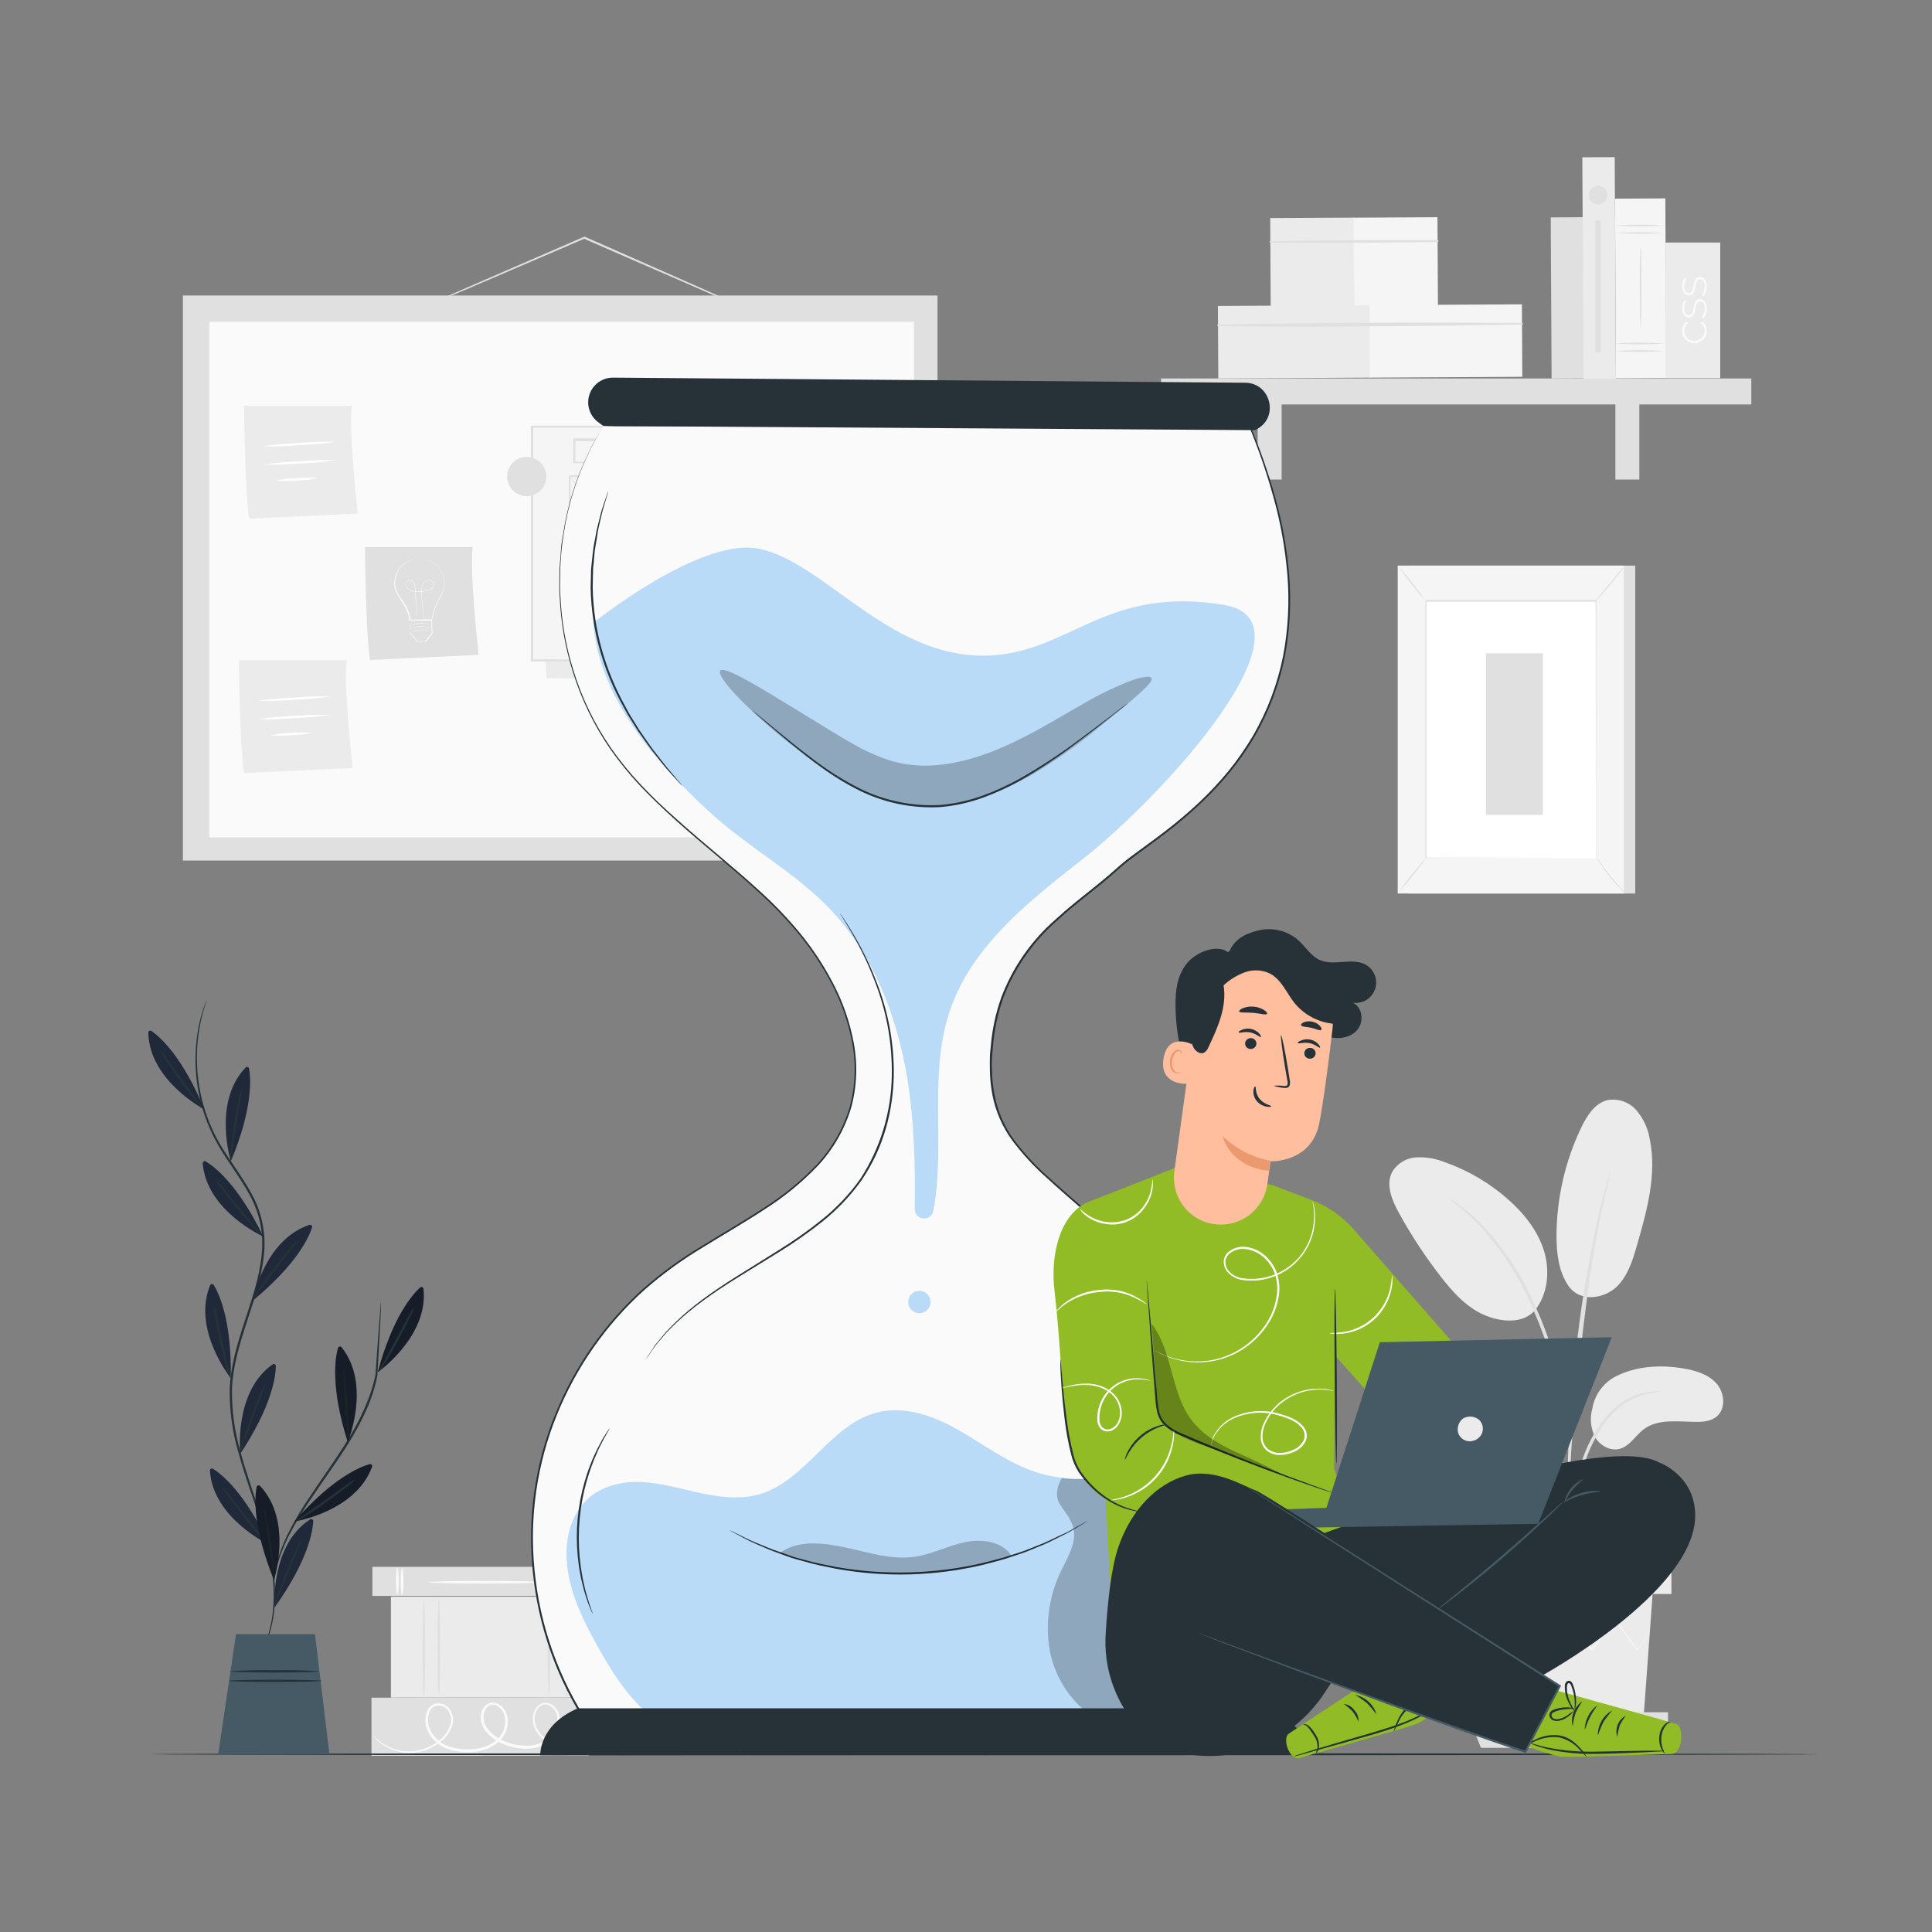 <svg width="200" height="200" viewBox="0 0 200 200" fill="none" xmlns="http://www.w3.org/2000/svg">
<rect x="0" y="0" width="200" height="200" fill="#808080" stroke="none"/>
<path d="M38.552 162.2V165.208H61.072V162.2H38.552Z" fill="#E0E0E0"/>
<path d="M41.623 162.32C41.7 162.32 41.764 162.952 41.764 163.732C41.764 164.512 41.7 165.14 41.623 165.14C41.547 165.14 41.48 164.508 41.48 163.732C41.48 162.956 41.544 162.32 41.623 162.32Z" fill="#FAFAFA"/>
<path d="M41.131 162.26C41.211 162.26 41.271 162.892 41.271 163.668C41.271 164.444 41.211 165.08 41.131 165.08C41.051 165.08 40.991 164.448 40.991 163.668C40.991 162.888 41.051 162.26 41.131 162.26Z" fill="#FAFAFA"/>
<path d="M59.331 162.32C59.411 162.32 59.475 162.952 59.475 163.732C59.475 164.512 59.411 165.14 59.331 165.14C59.251 165.14 59.191 164.508 59.191 163.732C59.191 162.956 59.255 162.32 59.331 162.32Z" fill="#FAFAFA"/>
<path d="M58.843 162.26C58.919 162.26 58.983 162.892 58.983 163.668C58.983 164.444 58.919 165.08 58.843 165.08C58.767 165.08 58.699 164.448 58.699 163.668C58.699 162.888 58.763 162.26 58.843 162.26Z" fill="#FAFAFA"/>
<path d="M55.9 163.792C55.9 163.872 53.32 163.932 50.14 163.932C46.96 163.932 44.38 163.872 44.38 163.792C44.38 163.712 46.96 163.652 50.14 163.652C53.32 163.652 55.9 163.712 55.9 163.792Z" fill="#FAFAFA"/>
<path d="M38.455 175.744V181.76H60.975V175.744H38.455Z" fill="#E0E0E0"/>
<path d="M61.264 180.068C61.264 180.068 61.228 180.096 61.144 180.136C61.06 180.176 60.936 180.236 60.768 180.308C60.278 180.515 59.765 180.662 59.24 180.744C58.398 180.897 57.53 180.773 56.764 180.392C56.29 180.14 55.886 179.774 55.588 179.328C55.245 178.82 55.103 178.203 55.188 177.596C55.237 177.266 55.375 176.957 55.588 176.7C55.702 176.559 55.846 176.447 56.011 176.372C56.175 176.297 56.355 176.262 56.536 176.268C56.722 176.283 56.903 176.336 57.067 176.425C57.231 176.513 57.376 176.634 57.492 176.78C57.738 177.07 57.89 177.429 57.928 177.808C57.959 178.198 57.905 178.59 57.771 178.958C57.637 179.326 57.426 179.661 57.152 179.94C56.582 180.543 55.813 180.919 54.988 181C54.138 181.082 53.28 180.975 52.476 180.688C51.616 180.419 50.853 179.906 50.28 179.212C49.984 178.839 49.806 178.386 49.768 177.912C49.744 177.665 49.775 177.416 49.857 177.183C49.94 176.949 50.074 176.736 50.248 176.56C50.438 176.377 50.688 176.268 50.952 176.252C51.213 176.245 51.469 176.317 51.688 176.46C52.11 176.736 52.407 177.167 52.516 177.66C52.61 178.141 52.578 178.638 52.422 179.103C52.266 179.568 51.993 179.985 51.628 180.312C50.913 180.915 50.025 181.277 49.092 181.344C48.207 181.446 47.311 181.357 46.464 181.084C45.632 180.822 44.922 180.27 44.464 179.528C44.236 179.176 44.095 178.775 44.052 178.358C44.008 177.941 44.065 177.519 44.216 177.128C44.291 176.932 44.414 176.758 44.574 176.622C44.734 176.486 44.926 176.393 45.132 176.352C45.33 176.316 45.533 176.322 45.728 176.369C45.924 176.416 46.108 176.503 46.268 176.624C46.549 176.87 46.749 177.195 46.845 177.556C46.94 177.917 46.926 178.299 46.804 178.652C46.585 179.282 46.191 179.837 45.668 180.252C44.801 180.986 43.714 181.408 42.58 181.452C41.889 181.476 41.201 181.356 40.56 181.097C39.92 180.839 39.34 180.449 38.86 179.952C38.764 179.853 38.673 179.749 38.588 179.64C38.558 179.604 38.531 179.565 38.508 179.524C38.983 180.049 39.551 180.481 40.184 180.8C40.929 181.166 41.755 181.337 42.584 181.296C43.678 181.234 44.722 180.812 45.552 180.096C46.039 179.701 46.405 179.177 46.608 178.584C46.714 178.275 46.726 177.941 46.643 177.625C46.559 177.309 46.384 177.025 46.14 176.808C46.005 176.708 45.852 176.636 45.689 176.598C45.526 176.559 45.357 176.555 45.192 176.584C45.025 176.619 44.869 176.696 44.74 176.808C44.611 176.92 44.513 177.063 44.456 177.224C44.324 177.577 44.278 177.957 44.32 178.331C44.363 178.706 44.493 179.065 44.7 179.38C45.129 180.065 45.791 180.574 46.564 180.812C47.375 181.069 48.231 181.151 49.076 181.052C49.949 180.987 50.78 180.65 51.452 180.088C51.781 179.791 52.028 179.414 52.168 178.993C52.309 178.573 52.337 178.123 52.252 177.688C52.162 177.265 51.911 176.893 51.552 176.652C51.39 176.532 51.191 176.473 50.99 176.485C50.789 176.496 50.599 176.578 50.452 176.716C50.306 176.863 50.195 177.04 50.126 177.235C50.057 177.43 50.032 177.638 50.052 177.844C50.086 178.264 50.243 178.665 50.504 178.996C51.043 179.647 51.758 180.129 52.564 180.384C53.332 180.66 54.151 180.765 54.964 180.692C55.725 180.619 56.434 180.275 56.964 179.724C57.216 179.471 57.412 179.167 57.536 178.833C57.661 178.498 57.713 178.14 57.688 177.784C57.674 177.46 57.551 177.151 57.339 176.906C57.127 176.661 56.838 176.495 56.52 176.436C56.372 176.431 56.224 176.46 56.089 176.521C55.954 176.582 55.834 176.674 55.74 176.788C55.545 177.015 55.416 177.292 55.368 177.588C55.286 178.148 55.416 178.718 55.732 179.188C56.009 179.615 56.387 179.968 56.832 180.216C57.571 180.595 58.412 180.728 59.232 180.596C59.751 180.525 60.261 180.398 60.752 180.216C61.088 180.132 61.26 180.056 61.264 180.068Z" fill="#FAFAFA"/>
<path d="M40.468 165.292V175.732H60.976V165.292H40.468Z" fill="#EBEBEB"/>
<path d="M43.875 165.652C43.951 165.652 44.015 167.912 44.015 170.704C44.015 173.496 43.951 175.756 43.875 175.756C43.799 175.756 43.731 173.496 43.731 170.704C43.731 167.912 43.795 165.652 43.875 165.652Z" fill="#E0E0E0"/>
<path d="M45.431 165.52C45.507 165.52 45.571 167.756 45.571 170.508C45.571 173.26 45.507 175.496 45.431 175.496C45.355 175.496 45.287 173.264 45.287 170.508C45.287 167.752 45.351 165.52 45.431 165.52Z" fill="#E0E0E0"/>
<path d="M58.66 165.2C58.736 165.2 58.8 167.552 58.8 170.456C58.8 173.36 58.736 175.708 58.66 175.708C58.584 175.708 58.516 173.356 58.516 170.456C58.516 167.556 58.58 165.2 58.66 165.2Z" fill="#E0E0E0"/>
<path d="M56.831 165.328C56.907 165.328 56.971 167.616 56.971 170.444C56.971 173.272 56.907 175.56 56.831 175.56C56.755 175.56 56.688 173.272 56.688 170.444C56.688 167.616 56.752 165.328 56.831 165.328Z" fill="#E0E0E0"/>
<path d="M167.227 142.504C169.355 141.404 171.855 141.264 174.219 141.652C175.487 141.864 176.807 142.24 177.671 143.196C178.535 144.152 178.695 145.824 177.707 146.64C177.115 147.128 176.295 147.204 175.527 147.192C173.679 147.172 171.631 146.848 170.155 147.96C169.311 148.592 168.751 149.648 167.755 149.96C166.759 150.272 165.659 149.684 165.139 148.796C164.659 147.87 164.553 146.794 164.843 145.792C164.961 145.098 165.238 144.44 165.651 143.87C166.065 143.299 166.604 142.832 167.227 142.504Z" fill="#EBEBEB"/>
<path d="M162.356 133.1C163.656 134.956 166.184 134.34 167.356 133.208C168.528 132.076 169.024 130.432 169.472 128.864C170.504 125.288 171.54 121.532 170.776 117.888C170.593 116.783 170.107 115.75 169.372 114.904C169 114.487 168.526 114.174 167.996 113.998C167.466 113.821 166.9 113.786 166.352 113.896C165.08 114.236 164.288 115.496 163.716 116.668C162.03 120.173 161.146 124.01 161.128 127.9C161.128 129.708 161.336 131.604 162.356 133.1Z" fill="#EBEBEB"/>
<path d="M158.8 135.764C160.212 134.088 160.48 131.644 159.852 129.548C159.224 127.452 157.804 125.66 156.168 124.204C154.243 122.491 152.002 121.169 149.572 120.312C148.631 119.934 147.62 119.762 146.608 119.808C146.101 119.838 145.61 119.99 145.176 120.253C144.743 120.516 144.38 120.881 144.12 121.316C143.424 122.64 144.092 124.244 144.812 125.556C146.081 127.863 147.528 130.067 149.14 132.148C150.44 133.824 151.94 135.476 153.904 136.232C155.868 136.988 157.94 136.896 158.988 135.524" fill="#EBEBEB"/>
<path d="M162.267 161.108C162.336 160.831 162.376 160.549 162.387 160.264C162.447 159.652 162.519 158.88 162.611 157.964C162.726 156.829 162.898 155.701 163.127 154.584C163.428 153.22 163.839 151.882 164.355 150.584C164.862 149.294 165.548 148.083 166.391 146.984C167.079 146.088 167.958 145.357 168.963 144.844C169.647 144.508 170.378 144.28 171.131 144.168C171.415 144.159 171.697 144.119 171.971 144.048C171.687 144.017 171.4 144.017 171.115 144.048C170.333 144.107 169.568 144.307 168.855 144.636C167.798 145.136 166.869 145.874 166.143 146.792C165.261 147.907 164.549 149.147 164.031 150.472C163.515 151.785 163.113 153.141 162.831 154.524C162.614 155.654 162.463 156.796 162.379 157.944C162.307 158.92 162.279 159.712 162.267 160.26C162.238 160.542 162.238 160.826 162.267 161.108Z" fill="#E0E0E0"/>
<path d="M162.428 159.336C162.452 159.204 162.46 159.07 162.452 158.936C162.452 158.644 162.452 158.272 162.452 157.816C162.452 156.848 162.452 155.44 162.5 153.704C162.588 150.232 162.9 146.504 163.464 141.224C164.012 136.272 164.744 130.504 165.52 126.756C165.684 125.904 165.852 125.136 166.012 124.464C166.172 123.792 166.288 123.212 166.412 122.744C166.536 122.276 166.604 121.944 166.672 121.656C166.708 121.525 166.732 121.391 166.744 121.256C166.682 121.372 166.637 121.496 166.608 121.624C166.52 121.904 166.412 122.26 166.28 122.696C166.148 123.132 165.988 123.736 165.82 124.408C165.652 125.08 165.46 125.844 165.28 126.696C164.319 131.129 163.596 135.61 163.116 140.12C162.54 145.4 162.28 150.208 162.256 153.688C162.236 155.428 162.256 156.836 162.316 157.808C162.344 158.264 162.368 158.636 162.384 158.928C162.381 159.065 162.396 159.202 162.428 159.336Z" fill="#E0E0E0"/>
<path d="M162.451 150.064C162.482 149.675 162.482 149.285 162.451 148.896C162.407 148.144 162.303 147.056 162.091 145.728C161.836 144.171 161.493 142.63 161.063 141.112C160.559 139.244 159.913 137.418 159.131 135.648C157.793 132.386 155.872 129.394 153.463 126.82C153.043 126.38 152.597 125.966 152.127 125.58C151.923 125.408 151.727 125.236 151.559 125.1L151.043 124.744C150.732 124.506 150.402 124.295 150.055 124.112C149.999 124.188 151.451 125.04 153.283 126.992C155.614 129.589 157.483 132.565 158.811 135.792C159.575 137.549 160.221 139.356 160.743 141.2C161.251 142.896 161.587 144.456 161.843 145.768C162.099 147.08 162.223 148.168 162.307 148.908C162.324 149.296 162.372 149.683 162.451 150.064Z" fill="#E0E0E0"/>
<path d="M152.867 165.012L153.799 177.74H170.147L171.079 165.012H152.867Z" fill="#EBEBEB"/>
<path d="M173.027 159.996H151.287V165.012H173.027V159.996Z" fill="#EBEBEB"/>
<path d="M151.287 177.252V178.644H152.311H172.671V177.252H151.287Z" fill="#E0E0E0"/>
<path d="M153.312 180.936L152.312 178.492H171.892L170.724 180.936H153.312Z" fill="#E0E0E0"/>
<path d="M170.775 169.172C170.755 169.214 170.73 169.253 170.699 169.288C170.631 169.376 170.551 169.48 170.455 169.612L169.499 170.832L169.459 170.888L169.419 170.828C168.819 170 168.019 168.896 167.079 167.592H167.199L164.895 170.856L164.823 170.956L164.743 170.86L162.023 167.6H162.179L162.031 167.788L159.599 170.86L159.515 170.964L159.443 170.856C158.611 169.684 157.843 168.584 157.135 167.596H157.271L154.431 170.832L154.383 170.888L154.343 170.824L153.455 169.332C153.359 169.168 153.287 169.036 153.227 168.932C153.198 168.889 153.174 168.842 153.155 168.792C153.192 168.83 153.224 168.871 153.251 168.916L153.503 169.316L154.435 170.784H154.347L157.147 167.508L157.215 167.428L157.279 167.516L159.607 170.764H159.447L161.887 167.696L162.035 167.504L162.115 167.408L162.195 167.504L164.919 170.76H164.767L167.095 167.512L167.163 167.416L167.227 167.512L169.519 170.784H169.435C169.855 170.28 170.183 169.884 170.427 169.584L170.691 169.276C170.739 169.2 170.771 169.168 170.775 169.172Z" fill="#F5F5F5"/>
<path d="M171.308 164.928C171.308 164.984 167.208 165.028 162.156 165.028C157.104 165.028 153.004 164.984 153.004 164.928C153.004 164.872 157.1 164.828 162.156 164.828C167.212 164.828 171.308 164.872 171.308 164.928Z" fill="#F5F5F5"/>
<path d="M78.084 32.336C78.084 32.336 78.048 32.336 77.988 32.308L77.724 32.204L76.716 31.784L73.016 30.184L60.856 24.888L60.432 24.7H60.52L48.604 29.816L45.004 31.328L44.02 31.728C43.908 31.78 43.791 31.821 43.672 31.852C43.778 31.789 43.889 31.734 44.004 31.688L44.972 31.248L48.572 29.668L60.46 24.512H60.504H60.548L60.972 24.696L73.108 30.056L76.776 31.7L77.768 32.16L78.024 32.284C78.046 32.299 78.066 32.317 78.084 32.336Z" fill="#E0E0E0"/>
<path d="M97.052 30.592H18.936V89.084H97.052V30.592Z" fill="#E0E0E0"/>
<path d="M94.616 33.312H21.668V86.68H94.616V33.312Z" fill="#FAFAFA"/>
<path d="M37.779 56.628C37.779 56.628 37.855 65.584 38.311 68.32L49.547 67.788C49.547 67.788 48.563 58.988 48.943 56.628H37.779Z" fill="#E0E0E0"/>
<path d="M43.315 57.892H43.479C43.636 57.886 43.792 57.894 43.947 57.916C44.193 57.953 44.433 58.024 44.659 58.128C44.959 58.276 45.223 58.486 45.435 58.744C45.696 59.058 45.881 59.427 45.975 59.824C46.063 60.289 46.023 60.769 45.859 61.212C45.776 61.453 45.67 61.686 45.543 61.908C45.409 62.134 45.289 62.368 45.183 62.608C44.959 63.118 44.806 63.657 44.727 64.208V64.244H44.691H43.583H42.419H42.375V64.204C42.325 63.655 42.14 63.127 41.835 62.668C41.699 62.436 41.551 62.224 41.435 62.004C41.29 61.797 41.157 61.582 41.035 61.36C40.83 60.935 40.768 60.455 40.859 59.992C40.925 59.592 41.073 59.211 41.295 58.872C41.485 58.6 41.734 58.374 42.023 58.212C42.38 58.023 42.772 57.907 43.175 57.872H43.335C43.335 57.872 43.335 57.872 43.295 57.872H43.175C43.023 57.89 42.871 57.919 42.723 57.96C42.487 58.022 42.259 58.115 42.047 58.236C41.764 58.396 41.522 58.619 41.339 58.888C41.133 59.224 40.996 59.598 40.939 59.988C40.852 60.437 40.914 60.902 41.115 61.312C41.238 61.531 41.371 61.743 41.515 61.948C41.655 62.16 41.803 62.38 41.939 62.612C42.255 63.082 42.446 63.624 42.495 64.188L42.451 64.144H43.615H44.727L44.683 64.184C44.763 63.625 44.919 63.08 45.147 62.564C45.257 62.322 45.38 62.085 45.515 61.856C45.639 61.639 45.744 61.412 45.827 61.176C45.989 60.746 46.032 60.28 45.951 59.828C45.86 59.441 45.684 59.079 45.435 58.768C45.229 58.513 44.971 58.305 44.679 58.156C44.458 58.049 44.222 57.975 43.979 57.936C43.827 57.913 43.673 57.899 43.519 57.896H43.395C43.331 57.896 43.315 57.896 43.315 57.892Z" fill="white"/>
<path d="M43.892 64.136C43.891 64.124 43.891 64.112 43.892 64.1V63.996C43.892 63.904 43.855 63.768 43.831 63.596C43.779 63.244 43.703 62.74 43.656 62.112C43.656 61.956 43.632 61.792 43.627 61.62C43.617 61.44 43.617 61.26 43.627 61.08C43.632 60.887 43.674 60.697 43.752 60.52C43.838 60.329 43.992 60.177 44.184 60.092C44.286 60.049 44.398 60.037 44.507 60.058C44.616 60.078 44.716 60.131 44.795 60.208C44.838 60.247 44.871 60.295 44.893 60.348C44.915 60.401 44.926 60.459 44.923 60.516C44.921 60.632 44.882 60.744 44.812 60.836C44.739 60.929 44.646 61.005 44.539 61.056C44.434 61.106 44.322 61.142 44.208 61.164C43.739 61.26 43.258 61.276 42.783 61.212C42.666 61.196 42.552 61.164 42.444 61.116C42.338 61.069 42.243 61.001 42.163 60.916C42.082 60.831 42.026 60.726 41.999 60.612C41.974 60.5 41.988 60.383 42.039 60.28C42.086 60.176 42.17 60.095 42.276 60.052C42.325 60.031 42.379 60.02 42.434 60.02C42.488 60.02 42.542 60.031 42.592 60.052C42.688 60.096 42.771 60.165 42.831 60.252C42.888 60.337 42.928 60.432 42.952 60.532C42.985 60.722 43.004 60.915 43.008 61.108L43.063 62.136C43.092 62.764 43.12 63.272 43.136 63.628C43.136 63.8 43.136 63.936 43.136 64.028V64.168C43.136 64.156 43.136 64.144 43.136 64.132C43.136 64.108 43.136 64.072 43.136 64.028C43.136 63.984 43.136 63.796 43.111 63.628C43.111 63.272 43.059 62.764 43.023 62.136C43.023 61.824 42.987 61.48 42.968 61.108C42.965 60.917 42.945 60.727 42.907 60.54C42.888 60.444 42.85 60.353 42.795 60.272C42.736 60.191 42.658 60.125 42.568 60.08C42.521 60.06 42.472 60.05 42.422 60.05C42.371 60.05 42.322 60.06 42.276 60.08C42.178 60.121 42.1 60.196 42.056 60.292C42.009 60.389 41.997 60.499 42.02 60.604C42.046 60.711 42.1 60.808 42.175 60.888C42.338 61.048 42.549 61.15 42.776 61.176C43.01 61.207 43.247 61.218 43.483 61.208C43.72 61.202 43.956 61.175 44.188 61.128C44.3 61.107 44.409 61.07 44.511 61.02C44.613 60.971 44.702 60.9 44.772 60.812C44.837 60.726 44.875 60.621 44.88 60.512C44.879 60.459 44.868 60.407 44.848 60.358C44.827 60.309 44.797 60.265 44.76 60.228C44.684 60.156 44.59 60.108 44.488 60.088C44.386 60.068 44.28 60.078 44.184 60.116C44.006 60.196 43.864 60.339 43.783 60.516C43.707 60.691 43.665 60.878 43.66 61.068C43.66 61.252 43.66 61.428 43.66 61.6C43.66 61.772 43.66 61.936 43.688 62.096C43.736 62.724 43.807 63.228 43.852 63.576C43.876 63.752 43.895 63.884 43.907 63.976V64.08C43.904 64.099 43.899 64.118 43.892 64.136Z" fill="white"/>
<path d="M42.399 64.196C42.418 64.319 42.428 64.443 42.431 64.568C42.431 64.835 42.447 65.159 42.479 65.54V65.516L43.239 66.4H43.199L44.075 66.352H44.039L44.471 65.824L44.691 65.556V65.592C44.691 65.076 44.667 64.592 44.659 64.152L44.707 64.196H43.071H42.399C42.451 64.189 42.504 64.189 42.555 64.196L43.015 64.172L44.679 64.108H44.727V64.156C44.727 64.6 44.755 65.084 44.771 65.596V65.6C44.699 65.688 44.627 65.78 44.551 65.868L44.115 66.4H44.091L43.215 66.444H43.199L42.455 65.56C42.455 65.16 42.455 64.84 42.455 64.56C42.43 64.44 42.411 64.318 42.399 64.196Z" fill="white"/>
<path d="M44.672 65.46C44.672 65.46 44.64 65.46 44.588 65.424C44.514 65.391 44.437 65.361 44.36 65.336C44.103 65.246 43.832 65.206 43.56 65.216C43.285 65.222 43.014 65.279 42.76 65.384L42.54 65.488L42.46 65.528C42.481 65.507 42.505 65.489 42.532 65.476C42.603 65.433 42.676 65.394 42.752 65.36C43.004 65.248 43.276 65.187 43.552 65.18C43.825 65.17 44.097 65.215 44.352 65.312C44.429 65.34 44.504 65.373 44.576 65.412L44.672 65.46Z" fill="white"/>
<path d="M44.668 65.112L44.588 65.076L44.36 64.984C44.103 64.897 43.832 64.856 43.56 64.864C43.286 64.874 43.015 64.931 42.76 65.032C42.664 65.072 42.592 65.108 42.54 65.136L42.46 65.176L42.532 65.124C42.602 65.081 42.676 65.044 42.752 65.012C43.004 64.899 43.276 64.836 43.552 64.828C43.825 64.822 44.096 64.867 44.352 64.96C44.448 65 44.524 65.036 44.576 65.064C44.628 65.092 44.672 65.108 44.668 65.112Z" fill="white"/>
<path d="M44.648 64.776L44.568 64.744C44.511 64.72 44.435 64.684 44.34 64.652C44.082 64.565 43.811 64.524 43.539 64.532C43.265 64.537 42.993 64.594 42.739 64.7C42.644 64.74 42.572 64.776 42.52 64.804L42.44 64.844L42.511 64.792C42.582 64.748 42.655 64.709 42.731 64.676C42.984 64.566 43.256 64.505 43.532 64.496C43.804 64.49 44.075 64.535 44.331 64.628C44.408 64.657 44.483 64.692 44.556 64.732C44.589 64.74 44.62 64.755 44.648 64.776Z" fill="white"/>
<path d="M25.268 42C25.268 42 25.344 50.96 25.8 53.692L37.036 53.16C37.036 53.16 36.048 44.36 36.428 42H25.268Z" fill="#EBEBEB"/>
<path d="M34.735 45.744C33.488 45.929 32.231 46.041 30.971 46.08C29.715 46.196 28.453 46.235 27.191 46.196C28.439 46.014 29.695 45.902 30.955 45.86C32.212 45.749 33.474 45.711 34.735 45.744Z" fill="white"/>
<path d="M34.735 47.64C33.489 47.828 32.232 47.941 30.971 47.98C29.716 48.091 28.455 48.13 27.195 48.096C28.442 47.911 29.699 47.799 30.959 47.76C32.215 47.646 33.475 47.606 34.735 47.64Z" fill="white"/>
<path d="M32.827 49.504C32.123 49.656 31.404 49.736 30.683 49.744C29.968 49.817 29.247 49.817 28.531 49.744C29.235 49.592 29.952 49.512 30.671 49.504C31.388 49.431 32.11 49.431 32.827 49.504Z" fill="white"/>
<path d="M24.735 68.34C24.735 68.34 24.811 77.296 25.267 80.032L36.503 79.5C36.503 79.5 35.515 70.7 35.895 68.34H24.735Z" fill="#EBEBEB"/>
<path d="M34.203 72.1C32.956 72.287 31.699 72.401 30.439 72.44C29.184 72.551 27.923 72.59 26.663 72.556C27.909 72.371 29.164 72.259 30.423 72.22C31.68 72.106 32.942 72.066 34.203 72.1Z" fill="white"/>
<path d="M34.203 74C32.956 74.185 31.699 74.297 30.439 74.336C29.184 74.447 27.923 74.486 26.663 74.452C27.91 74.267 29.167 74.155 30.427 74.116C31.683 74.005 32.943 73.966 34.203 74Z" fill="white"/>
<path d="M32.296 75.864C31.593 76.015 30.875 76.094 30.156 76.1C29.44 76.179 28.718 76.186 28 76.12C28.703 75.968 29.42 75.888 30.14 75.88C30.856 75.8 31.579 75.795 32.296 75.864Z" fill="white"/>
<path d="M55.443 44.356L56.555 70.196L88.811 70.584L87.363 44.696L55.443 44.356Z" fill="#EBEBEB"/>
<path d="M87.111 44.172H55.067V68.368H87.111V44.172Z" fill="#F5F5F5"/>
<path d="M87.111 68.368C87.111 68.368 87.111 68.212 87.111 67.916C87.111 67.62 87.111 67.188 87.111 66.628C87.111 65.492 87.111 63.828 87.087 61.732C87.087 57.512 87.059 51.476 87.039 44.172L87.131 44.26H55.091L55.203 44.152C55.203 52.852 55.203 61.092 55.203 68.348L55.103 68.248L78.215 68.296L84.791 68.324H86.539H86.991H87.147H86.559L84.799 68.4L78.251 68.428L55.051 68.476H54.951V68.38C54.951 61.124 54.951 52.884 54.951 44.184V44.072H55.063H87.103H87.199V44.164C87.199 51.488 87.163 57.548 87.151 61.764C87.151 63.864 87.151 65.508 87.127 66.64C87.127 67.192 87.127 67.616 87.127 67.912C87.119 68.224 87.111 68.368 87.111 68.368Z" fill="#E0E0E0"/>
<path d="M71.924 49.296H58.935V65.644H71.924V49.296Z" fill="#F5F5F5"/>
<path d="M71.923 65.644C71.919 65.616 71.919 65.588 71.923 65.56V65.328C71.923 65.112 71.923 64.816 71.923 64.436C71.923 63.636 71.923 62.512 71.899 61.08C71.899 58.204 71.867 54.132 71.847 49.296L71.947 49.396H58.959C58.931 49.396 59.167 49.188 59.067 49.288V53.732C59.067 55.184 59.067 56.6 59.067 57.972C59.067 60.72 59.067 63.292 59.067 65.628L58.979 65.536L68.383 65.584L71.019 65.608H71.719H71.967C71.891 65.614 71.815 65.614 71.739 65.608H71.059L68.439 65.632L58.979 65.68H58.887V65.588C58.887 63.252 58.887 60.68 58.887 57.932C58.887 56.56 58.887 55.132 58.887 53.692V49.304C58.787 49.4 59.019 49.164 58.999 49.192H71.987H72.087V49.292C72.067 54.152 72.047 58.248 72.035 61.14L72.011 64.472C72.011 64.846 72.011 65.138 72.011 65.348C72.011 65.436 72.011 65.508 72.011 65.568C71.985 65.597 71.956 65.623 71.923 65.644Z" fill="#E0E0E0"/>
<path d="M84.324 45.556H59.432V47.912H84.324V45.556Z" fill="#F5F5F5"/>
<path d="M84.324 47.912C84.324 47.912 84.324 47.852 84.324 47.752C84.324 47.652 84.324 47.484 84.324 47.292C84.324 46.892 84.324 46.304 84.296 45.556L84.34 45.6C80.144 45.64 70.576 45.668 59.448 45.668C59.668 45.444 59.508 45.604 59.56 45.556V47.904L59.452 47.792L77.096 47.84L82.392 47.872H83.832H84.212C84.256 47.869 84.3 47.869 84.344 47.872H84.228H83.864H82.448L77.176 47.908L59.452 47.952H59.344V47.844C59.344 47.468 59.344 47.08 59.344 46.688V45.488L59.456 45.376C70.584 45.376 80.152 45.404 84.348 45.444H84.396V45.488C84.396 46.244 84.396 46.836 84.372 47.252C84.372 47.44 84.372 47.584 84.372 47.696C84.368 47.77 84.352 47.843 84.324 47.912Z" fill="#E0E0E0"/>
<path d="M84.324 49.296H73.512V59.148H84.324V49.296Z" fill="#F5F5F5"/>
<path d="M84.324 59.148C84.324 59.148 84.324 59.08 84.324 58.96V58.424C84.324 57.944 84.324 57.268 84.3 56.424C84.3 54.688 84.272 52.244 84.252 49.304L84.344 49.4H73.544L73.652 49.292V51.936C73.652 52.8 73.652 53.648 73.652 54.476C73.652 56.128 73.652 57.676 73.652 59.14L73.552 59.044L81.352 59.092L83.564 59.12H84.156C84.225 59.114 84.295 59.114 84.364 59.12C84.301 59.126 84.238 59.126 84.176 59.12H83.604L81.416 59.144L73.552 59.192H73.456V59.092C73.456 57.648 73.456 56.08 73.456 54.428C73.456 53.6 73.456 52.752 73.456 51.888V49.244C73.356 49.34 73.588 49.108 73.568 49.132H84.368H84.464V49.224C84.444 52.188 84.428 54.656 84.416 56.424C84.416 57.264 84.396 57.932 84.392 58.424C84.392 58.635 84.392 58.807 84.392 58.94C84.379 59.012 84.356 59.082 84.324 59.148Z" fill="#E0E0E0"/>
<path d="M84.324 60.692H73.512V65.644H84.324V60.692Z" fill="#F5F5F5"/>
<path d="M84.323 65.644C84.323 65.644 84.323 65.516 84.323 65.284L84.303 64.292C84.303 63.416 84.279 62.196 84.259 60.692L84.339 60.772L73.539 60.804C73.439 60.904 73.671 60.668 73.647 60.696V63.244C73.647 64.072 73.647 64.876 73.647 65.644L73.539 65.54L81.271 65.588L83.527 65.62H84.135H84.351C84.287 65.626 84.223 65.626 84.159 65.62H83.571L81.343 65.652L73.539 65.7H73.435V65.596C73.435 64.828 73.435 64.024 73.435 63.196V60.648C73.411 60.648 73.643 60.436 73.547 60.536L84.347 60.564H84.399V60.644C84.399 62.168 84.367 63.408 84.359 64.292C84.359 64.692 84.359 65.024 84.359 65.268C84.359 65.394 84.347 65.52 84.323 65.644Z" fill="#E0E0E0"/>
<path d="M71.6 49.324C67.576 54.88 62.952 60.088 58.932 65.644L71.6 49.324Z" fill="white"/>
<path d="M58.935 65.644C58.935 65.644 58.964 65.576 59.04 65.46L59.38 64.964C59.675 64.532 60.12 63.92 60.679 63.172C61.795 61.668 63.392 59.636 65.184 57.416C66.976 55.196 68.588 53.18 69.731 51.704L71.088 49.956L71.46 49.48C71.547 49.376 71.596 49.32 71.603 49.324C71.575 49.389 71.538 49.451 71.496 49.508L71.156 50.004C70.859 50.436 70.415 51.048 69.856 51.8C68.74 53.3 67.144 55.332 65.352 57.552C63.56 59.772 61.952 61.788 60.803 63.264L59.447 65.016L59.075 65.488C59.035 65.545 58.988 65.598 58.935 65.644Z" fill="#E0E0E0"/>
<path d="M71.923 65.644C71.875 65.68 68.927 62.044 65.343 57.54C61.759 53.036 58.887 49.336 58.943 49.296C58.999 49.256 61.935 52.896 65.523 57.404C69.111 61.912 71.971 65.6 71.923 65.644Z" fill="#E0E0E0"/>
<path d="M56.555 49.332C56.555 49.734 56.436 50.127 56.213 50.461C55.989 50.795 55.672 51.055 55.301 51.209C54.929 51.363 54.521 51.403 54.127 51.325C53.733 51.246 53.371 51.053 53.086 50.769C52.802 50.484 52.609 50.122 52.53 49.728C52.452 49.334 52.492 48.925 52.646 48.554C52.8 48.183 53.06 47.865 53.394 47.642C53.728 47.419 54.121 47.3 54.523 47.3C55.062 47.301 55.578 47.515 55.959 47.896C56.34 48.277 56.554 48.793 56.555 49.332Z" fill="#E0E0E0"/>
<path d="M89.791 44.4C89.791 44.802 89.672 45.195 89.449 45.529C89.226 45.863 88.908 46.124 88.537 46.278C88.166 46.431 87.757 46.471 87.363 46.393C86.969 46.315 86.607 46.121 86.323 45.837C86.038 45.553 85.845 45.191 85.767 44.797C85.688 44.402 85.728 43.994 85.882 43.623C86.036 43.251 86.296 42.934 86.631 42.711C86.965 42.487 87.358 42.368 87.76 42.368C88.298 42.369 88.814 42.584 89.195 42.965C89.576 43.345 89.79 43.862 89.791 44.4Z" fill="#E0E0E0"/>
<path d="M169.279 58.552H145.863V92.496H169.279V58.552Z" fill="#E0E0E0"/>
<path d="M168.107 58.552H144.691V92.496H168.107V58.552Z" fill="#F5F5F5"/>
<path d="M165.2 62.228H147.6V88.82H165.2V62.228Z" fill="white"/>
<path d="M165.2 88.82C165.2 88.82 165.2 88.772 165.2 88.688C165.2 88.604 165.2 88.476 165.2 88.312C165.2 87.976 165.2 87.488 165.2 86.852C165.2 85.58 165.2 83.72 165.2 81.376C165.2 76.688 165.2 70.048 165.172 62.228L165.232 62.288H147.6L147.664 62.224C147.664 72.256 147.664 81.504 147.664 88.816L147.612 88.764L160.412 88.792H163.952H164.88H165.204H164.892H163.972H160.444L147.604 88.816H147.552V88.768C147.552 81.456 147.552 72.208 147.552 62.176V62.112H147.6H165.2H165.256V62.168C165.256 70.004 165.236 76.656 165.228 81.368C165.228 83.708 165.228 85.56 165.228 86.832C165.228 87.46 165.228 87.944 165.228 88.276C165.228 88.44 165.228 88.56 165.228 88.648L165.2 88.82Z" fill="#E0E0E0"/>
<path d="M168.172 58.552C168.059 58.768 167.925 58.971 167.772 59.16C167.5 59.524 167.112 60.016 166.672 60.552C166.232 61.088 165.82 61.56 165.516 61.9C165.361 62.091 165.188 62.266 165 62.424C165.133 62.218 165.283 62.023 165.448 61.84L166.576 60.472L167.7 59.104C167.844 58.909 168.001 58.724 168.172 58.552Z" fill="#E0E0E0"/>
<path d="M165.287 88.732C166.161 90.124 167.19 91.412 168.355 92.572L165.287 88.732Z" fill="white"/>
<path d="M168.355 92.572C168.16 92.429 167.982 92.266 167.823 92.084C167.414 91.67 167.027 91.234 166.663 90.78C166.3 90.325 165.959 89.853 165.643 89.364C165.502 89.166 165.383 88.955 165.287 88.732C165.444 88.915 165.589 89.109 165.719 89.312C165.975 89.676 166.339 90.168 166.763 90.7C167.187 91.232 167.591 91.692 167.887 92.024C168.057 92.194 168.214 92.377 168.355 92.572Z" fill="#E0E0E0"/>
<path d="M144.688 92.468L147.756 88.684L144.688 92.468Z" fill="white"/>
<path d="M147.756 88.684C147.78 88.684 147.116 89.572 146.272 90.616C145.772 91.261 145.238 91.879 144.672 92.468C145.628 91.154 146.652 89.891 147.74 88.684H147.756Z" fill="#E0E0E0"/>
<path d="M144.691 58.552C145.217 59.12 145.714 59.714 146.179 60.332C146.676 60.926 147.139 61.547 147.567 62.192C147.04 61.621 146.543 61.023 146.079 60.4C145.582 59.811 145.118 59.194 144.691 58.552Z" fill="#E0E0E0"/>
<path d="M159.715 67.628H153.823V84.36H159.715V67.628Z" fill="#E0E0E0"/>
<path d="M163.883 22.485L160.531 22.503L160.621 39.183L163.973 39.164L163.883 22.485Z" fill="#E0E0E0"/>
<path d="M140.171 22.529L131.491 22.576L131.541 31.784L140.221 31.737L140.171 22.529Z" fill="#EBEBEB"/>
<path d="M148.807 22.486L140.127 22.533L140.177 31.741L148.857 31.694L148.807 22.486Z" fill="#F5F5F5"/>
<path d="M131.504 25.128C137.272 25.176 143.056 25.128 148.824 25.048C148.848 25.048 148.872 25.038 148.889 25.021C148.906 25.004 148.916 24.98 148.916 24.956C148.916 24.932 148.906 24.908 148.889 24.891C148.872 24.874 148.848 24.864 148.824 24.864C143.05 24.832 137.277 24.867 131.504 24.968C131.483 24.968 131.462 24.977 131.447 24.991C131.432 25.006 131.424 25.027 131.424 25.048C131.424 25.069 131.432 25.09 131.447 25.105C131.462 25.12 131.483 25.128 131.504 25.128Z" fill="#E0E0E0"/>
<path d="M141.849 31.588L126.077 31.673L126.118 39.177L141.89 39.092L141.849 31.588Z" fill="#EBEBEB"/>
<path d="M157.548 31.503L141.776 31.588L141.817 39.092L157.589 39.007L157.548 31.503Z" fill="#F5F5F5"/>
<path d="M126.088 33.764C136.568 33.884 147.08 33.764 157.556 33.608C157.58 33.608 157.604 33.598 157.621 33.581C157.638 33.564 157.648 33.54 157.648 33.516C157.648 33.492 157.638 33.468 157.621 33.451C157.604 33.434 157.58 33.424 157.556 33.424C147.076 33.368 136.564 33.376 126.088 33.604C126.067 33.604 126.046 33.612 126.031 33.627C126.016 33.642 126.008 33.663 126.008 33.684C126.008 33.705 126.016 33.726 126.031 33.741C126.046 33.756 126.067 33.764 126.088 33.764Z" fill="#E0E0E0"/>
<path d="M181.295 39.18H120.191V41.868H181.295V39.18Z" fill="#E0E0E0"/>
<path d="M132.675 40.472H130.195V49.644H132.675V40.472Z" fill="#E0E0E0"/>
<path d="M169.704 40.472H167.224V49.644H169.704V40.472Z" fill="#E0E0E0"/>
<path d="M167.153 16.267L163.801 16.285L163.925 39.225L167.277 39.207L167.153 16.267Z" fill="#EBEBEB"/>
<path d="M172.393 20.539L167.185 20.567L167.285 39.159L172.493 39.13L172.393 20.539Z" fill="#F5F5F5"/>
<path d="M172.355 24.124C170.624 24.246 168.886 24.246 167.155 24.124C168.887 24.007 170.624 24.007 172.355 24.124Z" fill="#E0E0E0"/>
<path d="M172.355 23.344C170.624 23.466 168.886 23.466 167.155 23.344C168.887 23.227 170.624 23.227 172.355 23.344Z" fill="#E0E0E0"/>
<path d="M172.355 36.336C170.624 36.459 168.886 36.459 167.155 36.336C168.887 36.219 170.624 36.219 172.355 36.336Z" fill="#E0E0E0"/>
<path d="M172.355 35.556C170.624 35.678 168.886 35.678 167.155 35.556C168.887 35.439 170.624 35.439 172.355 35.556Z" fill="#E0E0E0"/>
<path d="M169.835 33.852C169.783 33.852 169.743 31.976 169.743 29.664C169.743 27.352 169.783 25.476 169.835 25.476C169.887 25.476 169.923 27.352 169.923 29.664C169.923 31.976 169.883 33.852 169.835 33.852Z" fill="#E0E0E0"/>
<path d="M178.079 25.108H172.411V39.14H178.079V25.108Z" fill="#EBEBEB"/>
<path d="M175.408 35.504C175.239 35.514 175.07 35.488 174.912 35.428C174.754 35.368 174.61 35.275 174.491 35.156C174.371 35.037 174.278 34.893 174.217 34.735C174.157 34.578 174.13 34.409 174.14 34.24C174.13 34.056 174.168 33.873 174.248 33.707C174.329 33.541 174.449 33.399 174.6 33.292L174.728 33.472C174.607 33.56 174.511 33.676 174.446 33.81C174.381 33.944 174.35 34.091 174.356 34.24C174.356 34.519 174.466 34.787 174.664 34.984C174.861 35.181 175.128 35.292 175.408 35.292C175.687 35.292 175.954 35.181 176.151 34.984C176.349 34.787 176.46 34.519 176.46 34.24C176.465 34.091 176.434 33.943 176.369 33.809C176.303 33.674 176.205 33.559 176.084 33.472L176.216 33.292C176.364 33.4 176.483 33.543 176.563 33.709C176.642 33.874 176.68 34.057 176.672 34.24C176.681 34.408 176.654 34.577 176.594 34.734C176.534 34.892 176.441 35.035 176.322 35.154C176.203 35.274 176.059 35.366 175.902 35.427C175.744 35.487 175.576 35.513 175.408 35.504Z" fill="#FAFAFA"/>
<path d="M176.352 32.944L176.164 32.836C176.36 32.577 176.466 32.261 176.464 31.936C176.464 31.412 176.276 31.2 175.996 31.2C175.268 31.2 175.804 32.856 174.824 32.856C174.448 32.856 174.14 32.54 174.14 31.908C174.135 31.605 174.22 31.307 174.384 31.052L174.576 31.164C174.425 31.384 174.347 31.645 174.352 31.912C174.352 32.4 174.552 32.616 174.82 32.616C175.568 32.616 175.04 30.96 175.992 30.96C176.392 30.96 176.672 31.312 176.672 31.948C176.684 32.307 176.571 32.659 176.352 32.944Z" fill="#FAFAFA"/>
<path d="M176.352 30.66L176.164 30.552C176.36 30.294 176.466 29.977 176.464 29.652C176.464 29.128 176.276 28.916 175.996 28.916C175.268 28.916 175.804 30.568 174.824 30.568C174.448 30.568 174.14 30.256 174.14 29.624C174.135 29.321 174.22 29.023 174.384 28.768L174.576 28.876C174.426 29.098 174.347 29.36 174.352 29.628C174.352 30.116 174.552 30.332 174.82 30.332C175.568 30.332 175.04 28.676 175.992 28.676C176.392 28.676 176.672 29.024 176.672 29.66C176.685 30.021 176.571 30.374 176.352 30.66Z" fill="#FAFAFA"/>
<path d="M165.428 21.156C165.96 21.156 166.392 20.724 166.392 20.192C166.392 19.66 165.96 19.228 165.428 19.228C164.895 19.228 164.464 19.66 164.464 20.192C164.464 20.724 164.895 21.156 165.428 21.156Z" fill="#E0E0E0"/>
<path d="M165.724 22.84H165.128V36.488H165.724V22.84Z" fill="#E0E0E0"/>
<path d="M188.324 181.6C188.324 181.656 149.688 181.704 102.04 181.704C54.392 181.704 15.748 181.664 15.748 181.6C15.748 181.536 54.376 181.496 102.04 181.496C149.704 181.496 188.324 181.552 188.324 181.6Z" fill="#263238"/>
<path d="M62.472 44.096C56.052 54.192 56.472 68.192 63.488 77.884C68.164 84.348 75.176 88.684 80.744 94.388C86.312 100.092 90.544 108.512 87.604 115.928C84.612 123.476 75.848 126.544 69.288 131.328C62.05 136.599 57.137 144.471 55.58 153.288C54.022 162.106 55.942 171.184 60.936 178.616H129.104C129.104 178.616 141.08 155.796 125.684 138.4C110.288 121.004 102.02 120.724 102.588 109.316C103.156 97.908 111.14 94.208 115.704 89.928C120.268 85.648 142.504 75.676 129.388 44.092L62.472 44.096Z" fill="#FAFAFA"/>
<path d="M62.472 44.096H63.644H67.1H80.404L129.388 44.06H129.44V44.108C130.444 46.499 131.299 48.951 132 51.448C132.736 54.063 133.221 56.741 133.448 59.448C133.684 62.277 133.539 65.126 133.016 67.916C132.442 70.809 131.402 73.589 129.936 76.148C129.177 77.453 128.318 78.698 127.368 79.872C126.398 81.062 125.349 82.184 124.228 83.232C123.092 84.299 121.903 85.307 120.664 86.252C119.424 87.212 118.128 88.116 116.864 89.076C116.232 89.552 115.664 90.088 115.048 90.624C114.432 91.16 113.82 91.66 113.188 92.164C111.928 93.172 110.656 94.164 109.456 95.28C106.951 97.451 105.027 100.211 103.856 103.312C103.293 104.902 102.938 106.559 102.8 108.24C102.764 108.64 102.708 109.08 102.692 109.504C102.676 109.928 102.66 110.352 102.692 110.776C102.701 111.627 102.787 112.476 102.948 113.312C103.265 115.006 103.957 116.608 104.972 118C106.017 119.392 107.2 120.675 108.504 121.828C111.092 124.192 113.84 126.452 116.468 128.892C119.096 131.332 121.668 133.876 124.148 136.568C125.413 137.901 126.597 139.308 127.692 140.784C128.794 142.278 129.751 143.873 130.552 145.548C132.171 148.943 133.165 152.601 133.488 156.348C133.814 160.147 133.591 163.973 132.824 167.708C132.451 169.595 131.962 171.457 131.36 173.284C130.768 175.126 130.046 176.924 129.2 178.664L129.172 178.72H60.88L60.852 178.676C57.655 173.863 55.695 168.336 55.144 162.584C54.59 157.059 55.4 151.483 57.504 146.344C59.503 141.432 62.582 137.033 66.512 133.472C68.419 131.789 70.479 130.286 72.664 128.984C74.792 127.664 76.94 126.44 78.968 125.104C80.998 123.835 82.863 122.32 84.52 120.592C86.103 118.896 87.276 116.86 87.952 114.64C88.544 112.474 88.637 110.203 88.224 107.996C87.829 105.866 87.119 103.808 86.116 101.888C85.157 100.04 84.007 98.297 82.684 96.688C81.407 95.145 80.02 93.697 78.532 92.356C75.648 89.7 72.692 87.376 70.036 84.988C68.704 83.788 67.444 82.588 66.28 81.36C65.152 80.158 64.112 78.876 63.168 77.524C61.462 75.045 60.146 72.319 59.268 69.44C58.498 66.954 58.052 64.38 57.94 61.78C57.884 61.188 57.908 60.604 57.908 60.032C57.908 59.46 57.908 58.904 57.96 58.364C58.012 57.824 58.04 57.296 58.08 56.764C58.12 56.232 58.228 55.756 58.296 55.272C58.738 52.326 59.639 49.467 60.968 46.8C61.148 46.388 61.354 45.987 61.584 45.6L62.076 44.764C62.336 44.32 62.476 44.096 62.476 44.096L62.076 44.776L61.6 45.6C61.375 45.988 61.172 46.389 60.992 46.8C59.675 49.473 58.785 52.336 58.352 55.284C58.284 55.764 58.204 56.26 58.144 56.768C58.084 57.276 58.064 57.808 58.024 58.348C57.984 58.888 57.984 59.444 57.98 60.012C57.976 60.58 57.96 61.164 58.016 61.756C58.132 64.347 58.582 66.912 59.356 69.388C60.233 72.256 61.547 74.972 63.252 77.44C64.193 78.786 65.232 80.062 66.36 81.256C67.52 82.488 68.78 83.688 70.112 84.856C72.768 87.256 75.712 89.556 78.616 92.216C80.115 93.567 81.514 95.025 82.8 96.58C84.13 98.2 85.287 99.955 86.252 101.816C87.264 103.748 87.982 105.82 88.38 107.964C88.799 110.194 88.706 112.491 88.108 114.68C87.429 116.925 86.244 118.985 84.644 120.7C82.979 122.438 81.106 123.964 79.068 125.244C77.032 126.584 74.884 127.808 72.76 129.128C70.584 130.427 68.532 131.924 66.632 133.6C62.726 137.143 59.666 141.517 57.676 146.4C55.585 151.513 54.781 157.06 55.336 162.556C55.887 168.275 57.837 173.77 61.016 178.556L60.936 178.512H129.104L129.012 178.568C129.857 176.832 130.576 175.039 131.164 173.2C131.763 171.381 132.25 169.527 132.62 167.648C133.383 163.932 133.606 160.124 133.28 156.344C132.964 152.618 131.976 148.979 130.364 145.604C129.569 143.941 128.619 142.357 127.528 140.872C126.435 139.404 125.257 138.002 124 136.672C121.533 133.987 118.977 131.432 116.332 129.008C113.708 126.572 110.968 124.316 108.372 121.94C107.058 120.777 105.864 119.485 104.808 118.084C103.773 116.675 103.064 115.053 102.732 113.336C102.572 112.488 102.485 111.627 102.472 110.764C102.452 110.336 102.472 109.908 102.472 109.48C102.472 109.052 102.544 108.628 102.576 108.204C102.723 106.513 103.086 104.847 103.656 103.248C104.837 100.12 106.78 97.336 109.308 95.148C110.508 94.036 111.792 93.028 113.052 92.024C113.684 91.52 114.304 91.012 114.908 90.492C115.512 89.972 116.108 89.412 116.732 88.932C118.004 87.972 119.296 87.068 120.532 86.112C121.767 85.171 122.954 84.169 124.088 83.108C125.202 82.065 126.245 80.949 127.212 79.768C128.154 78.598 129.009 77.36 129.768 76.064C131.225 73.523 132.26 70.761 132.832 67.888C133.352 65.12 133.499 62.295 133.268 59.488C133.044 56.782 132.564 54.103 131.832 51.488C131.141 48.984 130.297 46.525 129.304 44.124L129.372 44.168L80.416 44.132H67.104H63.64L62.472 44.096Z" fill="#263238"/>
<path d="M126.668 62.612C136.708 64.264 120.88 82.048 111.916 89.064C106.716 93.124 101.156 97.532 98.692 103.644C95.892 110.58 97.968 118.372 96.616 125.348C96.572 125.588 96.439 125.803 96.244 125.95C96.048 126.097 95.804 126.164 95.561 126.138C95.318 126.112 95.094 125.995 94.933 125.811C94.773 125.626 94.688 125.388 94.696 125.144C94.76 120.564 94.64 115.988 93.896 111.48C92.82 105.08 90.364 98.764 85.896 94.08C82.236 90.252 77.44 87.712 73.54 84.136C67.844 78.916 61.992 72.184 61.42 64.48C61.42 64.48 72.356 55.68 78.428 56.78C85.524 58.08 92.508 69.028 103.5 67.776C111.148 66.9 115.024 60.7 126.668 62.612Z" fill="#BADBF7"/>
<path d="M127.56 157.792C127.308 155.28 126.636 152.44 124.408 151.256C123.06 150.536 121.416 150.616 119.936 151.004C118.456 151.392 117.068 152.068 115.604 152.504C112.693 153.36 109.585 153.26 106.736 152.22C104.012 151.22 101.676 149.42 99.136 147.988C96.596 146.556 93.648 145.508 90.832 146.208C85.976 147.408 83.448 153.264 78.648 154.676C76.512 155.3 74.22 154.948 72.052 154.46C69.884 153.972 67.704 153.336 65.484 153.42C63.74 153.484 61.928 154.088 60.708 155.28L60.676 155.316C60.473 155.515 60.288 155.732 60.124 155.964C58.636 157.964 58.396 160.616 58.856 163.04C59.368 165.756 60.636 168.264 61.996 170.668C63.596 173.5 65.42 176.316 68.068 178.204C71.34 180.536 75.448 178.928 79.452 179.244C88.784 179.98 98.824 180.48 108.16 179.76C113.092 179.36 117.712 179.912 121.624 176.884C124.376 174.756 126.168 171.548 127.032 168.18C127.896 164.812 127.908 161.252 127.56 157.792Z" fill="#BADBF7"/>
<g opacity="0.24">
<path d="M109.944 152.984C109.42 153.784 109.192 154.872 109.7 155.688C110.208 156.504 110.9 157.252 111.116 158.192C111.464 159.664 110.576 161.104 109.916 162.468C108.694 164.907 108.233 167.656 108.592 170.36C108.97 173.073 110.371 175.538 112.508 177.252C113.456 177.984 114.688 178.552 115.832 178.192C116.908 177.856 117.6 176.764 117.832 175.656C118.064 174.548 117.868 173.408 117.728 172.292C117.077 167.091 117.211 161.821 118.128 156.66C118.28 155.8 118.424 154.816 117.88 154.132C117.488 153.734 116.989 153.456 116.444 153.332C114.364 152.64 112.12 153.408 109.964 153" fill="black"/>
</g>
<path d="M55.932 181.712C55.932 181.712 55.744 178.584 59.824 176.84H131.524C131.524 176.84 135.264 178.736 135.724 181.64L55.932 181.712Z" fill="#263238"/>
<path d="M130 44.476L129.884 44.528L62.464 44.096C62.464 44.096 62.224 43.944 61.868 43.66C61.448 43.331 61.142 42.878 60.992 42.366C60.842 41.853 60.856 41.307 61.032 40.803C61.209 40.299 61.539 39.863 61.976 39.556C62.413 39.249 62.935 39.087 63.468 39.092L128.908 39.62C131.6 39.644 132.448 43.324 130 44.476Z" fill="#263238"/>
<g opacity="0.24">
<path d="M119.2 70.196C119.336 70.456 118.828 70.996 117.864 71.876C116.9 72.756 115.464 73.912 113.68 75.364C111.538 77.134 109.264 78.738 106.88 80.164C105.398 81.022 103.839 81.738 102.224 82.304C101.348 82.607 100.454 82.854 99.548 83.044C98.595 83.246 97.628 83.372 96.656 83.42C94.685 83.527 92.712 83.256 90.844 82.62C89.192 82.019 87.622 81.213 86.172 80.22C84.828 79.332 83.672 78.452 82.572 77.608C81.472 76.764 80.492 75.952 79.604 75.184C76.064 72.116 74.2 69.86 74.56 69.424C74.92 68.988 77.44 70.408 81.36 72.808L84.56 74.768C85.708 75.464 86.936 76.236 88.192 76.948C89.438 77.68 90.759 78.276 92.132 78.728C93.536 79.149 95.004 79.322 96.468 79.24C99.54 79.08 102.52 78 105.1 76.752C107.68 75.504 110.016 74.048 112.04 72.912C113.641 71.967 115.316 71.151 117.048 70.472C118.316 70.028 119.084 69.944 119.2 70.196Z" fill="black"/>
</g>
<path d="M94.744 133.704C95.027 133.591 95.344 133.594 95.625 133.713C95.906 133.832 96.128 134.057 96.245 134.339C96.361 134.621 96.362 134.937 96.247 135.219C96.132 135.502 95.91 135.728 95.63 135.848C95.349 135.968 95.033 135.973 94.749 135.861C94.465 135.75 94.236 135.531 94.113 135.252C93.989 134.974 93.98 134.657 94.087 134.372C94.195 134.087 94.411 133.855 94.688 133.728" fill="#BADBF7"/>
<path d="M70.632 81.352C70.544 81.28 70.463 81.2 70.392 81.112L69.74 80.4C69.464 80.084 69.1 79.716 68.728 79.248L67.456 77.648C67.02 77.032 66.528 76.368 66.032 75.648L65.3 74.484C65.176 74.284 65.044 74.084 64.924 73.872L64.572 73.224C63.507 71.337 62.673 69.33 62.088 67.244C61.499 65.16 61.182 63.009 61.144 60.844C61.144 60.344 61.172 59.86 61.18 59.384C61.18 59.148 61.18 58.916 61.212 58.688C61.244 58.46 61.26 58.236 61.284 58.016C61.336 57.576 61.368 57.148 61.428 56.74C61.488 56.332 61.572 55.94 61.64 55.576C61.752 54.828 61.952 54.176 62.092 53.576C62.168 53.288 62.228 53.016 62.304 52.776L62.524 52.108L62.832 51.192C62.861 51.083 62.901 50.977 62.952 50.876C62.935 50.988 62.908 51.097 62.872 51.204C62.804 51.436 62.716 51.744 62.6 52.132L62.4 52.8C62.332 53.044 62.276 53.316 62.204 53.6C62.076 54.18 61.888 54.836 61.804 55.6C61.74 55.968 61.676 56.356 61.608 56.76C61.54 57.164 61.524 57.588 61.476 58.028C61.476 58.248 61.432 58.468 61.408 58.696C61.384 58.924 61.408 59.156 61.384 59.388C61.384 59.86 61.352 60.34 61.356 60.836C61.395 62.988 61.708 65.127 62.288 67.2C62.87 69.27 63.693 71.265 64.74 73.144C64.856 73.36 64.972 73.576 65.084 73.792C65.196 74.008 65.336 74.192 65.456 74.4L66.176 75.564C66.664 76.3 67.148 76.964 67.572 77.564L68.82 79.164C69.18 79.64 69.536 80.012 69.8 80.34L70.424 81.08C70.499 81.166 70.568 81.257 70.632 81.352Z" fill="#263238"/>
<path d="M66.836 140.776C66.856 140.73 66.88 140.686 66.908 140.644L67.148 140.268C67.256 140.1 67.388 139.9 67.548 139.66L67.8 139.26C67.9 139.128 68.016 138.996 68.132 138.86L68.932 137.9C69.24 137.568 69.592 137.224 69.964 136.848C70.826 136.018 71.743 135.245 72.708 134.536C74.832 132.936 77.572 131.336 80.54 129.46C82.101 128.498 83.601 127.442 85.032 126.296C86.567 125.073 87.923 123.64 89.06 122.04C91.141 118.843 92.271 115.122 92.32 111.308C92.371 108.2 91.85 105.108 90.784 102.188C90.078 100.217 89.191 98.316 88.136 96.508C87.764 95.864 87.46 95.376 87.252 95.044L87.016 94.668C86.964 94.584 86.94 94.536 86.94 94.536C86.976 94.572 87.007 94.612 87.032 94.656L87.288 95.024C87.508 95.344 87.824 95.824 88.204 96.468C89.292 98.266 90.203 100.166 90.924 102.14C92.019 105.073 92.561 108.182 92.524 111.312C92.507 112.215 92.433 113.115 92.304 114.008C92.174 114.942 91.978 115.866 91.716 116.772C91.17 118.691 90.32 120.51 89.2 122.16C88.052 123.778 86.681 125.225 85.128 126.46C83.688 127.607 82.18 128.665 80.612 129.628C77.632 131.488 74.888 133.072 72.764 134.66C71.799 135.36 70.88 136.12 70.012 136.936C69.64 137.308 69.284 137.644 68.972 137.972L68.172 138.912C68.052 139.056 67.936 139.188 67.836 139.312L67.576 139.692L67.176 140.288L66.92 140.652C66.895 140.696 66.867 140.737 66.836 140.776Z" fill="#263238"/>
<path d="M63.116 147.844C63.092 147.909 63.062 147.972 63.028 148.032L62.74 148.54C62.612 148.756 62.46 149.028 62.304 149.34C62.148 149.652 61.948 150.02 61.78 150.44C61.692 150.648 61.596 150.864 61.5 151.088C61.404 151.312 61.324 151.56 61.228 151.808C61.036 152.304 60.884 152.848 60.708 153.408C60.012 155.916 59.772 158.528 60 161.12C60.068 161.712 60.116 162.28 60.22 162.8C60.264 163.06 60.3 163.316 60.352 163.556C60.404 163.796 60.46 164.028 60.512 164.248C60.6 164.692 60.732 165.08 60.828 165.424C60.924 165.768 61.02 166.064 61.108 166.304L61.296 166.856C61.323 166.918 61.34 166.984 61.348 167.052C61.309 166.996 61.278 166.936 61.256 166.872C61.196 166.724 61.124 166.548 61.032 166.332C60.911 166.047 60.805 165.756 60.716 165.46C60.608 165.116 60.468 164.728 60.368 164.284C60.312 164.064 60.256 163.832 60.196 163.592C60.136 163.352 60.1 163.092 60.048 162.832C59.936 162.304 59.88 161.736 59.808 161.14C59.557 158.532 59.799 155.899 60.52 153.38C60.7 152.804 60.86 152.256 61.064 151.76C61.164 151.512 61.244 151.268 61.348 151.04L61.644 150.388C61.82 149.988 62.044 149.616 62.2 149.296C62.341 149.021 62.497 148.754 62.668 148.496L62.988 148.004C63.068 147.896 63.108 147.84 63.116 147.844Z" fill="#263238"/>
<path d="M112.568 157.46L112.488 157.516L112.24 157.672L111.268 158.256L110.564 158.656C110.3 158.804 110.008 158.94 109.696 159.096C109.064 159.4 108.368 159.788 107.544 160.1L106.264 160.624C105.82 160.8 105.336 160.94 104.848 161.108C103.876 161.464 102.796 161.72 101.672 162.012C96.737 163.168 91.618 163.304 86.628 162.412C85.484 162.18 84.396 161.98 83.404 161.676C82.908 161.532 82.42 161.42 81.964 161.276L80.66 160.8C79.824 160.532 79.104 160.184 78.46 159.912C78.14 159.772 77.84 159.648 77.572 159.512L76.844 159.132L75.844 158.6L75.588 158.456L75.504 158.404C75.504 158.404 75.54 158.404 75.6 158.44L75.864 158.564L76.88 159.06L77.612 159.42C77.884 159.548 78.188 159.664 78.508 159.8C79.152 160.056 79.872 160.396 80.712 160.652L82 161.12C82.456 161.272 82.944 161.38 83.44 161.52C84.428 161.816 85.512 162.004 86.64 162.232C91.606 163.092 96.694 162.956 101.608 161.832C102.728 161.544 103.804 161.3 104.776 160.952C105.264 160.788 105.744 160.656 106.188 160.48L107.468 159.972C108.292 159.668 108.992 159.292 109.624 159C109.936 158.848 110.232 158.716 110.496 158.6L111.208 158.2L112.196 157.648L112.456 157.512C112.536 157.468 112.568 157.456 112.568 157.46Z" fill="#263238"/>
<path d="M116.74 72.8C116.716 72.829 116.687 72.854 116.656 72.876L116.392 73.092C116.148 73.288 115.808 73.564 115.372 73.892C114.484 74.596 113.196 75.616 111.568 76.832C109.674 78.282 107.687 79.608 105.62 80.8C104.391 81.488 103.11 82.077 101.788 82.564C100.362 83.082 98.875 83.413 97.364 83.548C94.426 83.713 91.496 83.103 88.868 81.78C87.731 81.203 86.634 80.55 85.584 79.828C84.608 79.14 83.716 78.472 82.928 77.828C81.328 76.556 80.104 75.48 79.24 74.744L78.252 73.888L78 73.664L77.916 73.58C77.916 73.58 77.952 73.58 78.012 73.644L78.28 73.856L79.292 74.68C80.172 75.4 81.428 76.456 83.02 77.712C83.82 78.34 84.704 79 85.684 79.68C86.731 80.39 87.822 81.031 88.952 81.6C91.554 82.897 94.449 83.494 97.352 83.332C98.845 83.199 100.315 82.874 101.724 82.364C103.037 81.884 104.31 81.302 105.532 80.624C107.596 79.453 109.585 78.156 111.488 76.74C113.12 75.54 114.42 74.54 115.328 73.856L116.372 73.056L116.648 72.856C116.676 72.833 116.707 72.814 116.74 72.8Z" fill="#263238"/>
<g opacity="0.24">
<path d="M80.664 160.82C82.56 159.356 85.224 159.708 87.568 160.204C89.912 160.7 92.272 161.496 94.644 161.164C96.432 160.912 98.072 160.036 99.844 159.652C101.616 159.268 103.748 159.552 104.728 161.068C96.895 163.592 88.455 163.505 80.676 160.82" fill="black"/>
</g>
<path d="M146.8 149.964L138.2 140.32L138.112 152.044L140.704 159.564L114.936 164.032L113.844 143.7L111.988 128.1C111.877 127.17 112.078 126.229 112.558 125.426C113.039 124.622 113.772 123.999 114.644 123.656L121.736 120.856L131.736 122.688L135.756 124.216C137.441 124.858 138.943 125.903 140.132 127.26L152.228 141.092" fill="#91BC25"/>
<path d="M137.6 138C138.085 137.994 138.57 137.959 139.052 137.896C140.212 137.719 141.293 137.2 142.156 136.404C143.019 135.609 143.625 134.574 143.896 133.432C143.995 132.955 144.069 132.473 144.116 131.988C144.148 132.119 144.16 132.254 144.152 132.388C144.155 132.751 144.117 133.114 144.04 133.468C143.797 134.656 143.188 135.737 142.297 136.559C141.406 137.381 140.279 137.902 139.076 138.048C138.716 138.095 138.353 138.103 137.992 138.072C137.858 138.07 137.726 138.045 137.6 138Z" fill="white"/>
<path d="M138.348 151.544C138.408 151.544 138.424 147.48 138.384 142.472C138.344 137.464 138.26 133.404 138.2 133.404C138.14 133.404 138.124 137.464 138.164 142.476C138.204 147.488 138.288 151.544 138.348 151.544Z" fill="#263238"/>
<path d="M137.404 154.524L121.836 148.256C121.22 148.008 120.686 147.594 120.294 147.059C119.902 146.524 119.667 145.89 119.616 145.228L118.476 130.3C118.476 130.3 118.612 123.948 114.644 123.64L112.4 124.528C109.484 126.076 108.764 130.324 109.16 133.6C109.724 138.256 109.96 144.848 110.588 148.888C111.108 152.196 112.988 155.104 116.236 155.956L135.412 160.108L137.404 154.524Z" fill="#91BC25"/>
<path d="M118.7 132.576C118.726 132.688 118.742 132.802 118.748 132.916C118.772 133.16 118.808 133.488 118.848 133.9C118.928 134.776 119.04 136.008 119.176 137.52C119.312 139.032 119.464 140.876 119.64 142.892C119.68 143.4 119.724 143.916 119.768 144.444C119.798 144.981 119.865 145.516 119.968 146.044C120.076 146.578 120.347 147.066 120.744 147.44C121.17 147.815 121.655 148.118 122.18 148.336C126.472 150.192 130.428 151.728 133.3 152.804L136.712 154.06L137.64 154.4C137.748 154.436 137.854 154.48 137.956 154.532C137.842 154.512 137.731 154.481 137.624 154.44L136.684 154.136C135.884 153.864 134.684 153.46 133.252 152.936C130.36 151.896 126.4 150.384 122.092 148.536C121.547 148.307 121.043 147.991 120.6 147.6C120.174 147.196 119.884 146.671 119.768 146.096C119.664 145.56 119.599 145.017 119.572 144.472C119.528 143.94 119.488 143.424 119.448 142.916C119.292 140.916 119.148 139.076 119.048 137.54C118.948 136.004 118.848 134.792 118.784 133.916C118.756 133.516 118.736 133.172 118.724 132.928C118.705 132.812 118.697 132.694 118.7 132.576Z" fill="#263238"/>
<path d="M109.78 140.692C109.796 140.757 109.805 140.824 109.808 140.892L109.86 141.468C109.908 142 109.968 142.716 110.044 143.588C110.12 144.46 110.24 145.544 110.396 146.72C110.549 147.993 110.783 149.256 111.096 150.5C111.243 151.141 111.5 151.751 111.856 152.304C112.203 152.812 112.593 153.289 113.02 153.732C113.748 154.481 114.589 155.111 115.512 155.6C116.372 156.037 117.295 156.339 118.248 156.496C118.18 156.505 118.112 156.505 118.044 156.496C117.85 156.483 117.658 156.458 117.468 156.42C116.764 156.289 116.083 156.059 115.444 155.736C114.495 155.258 113.63 154.628 112.884 153.872C112.442 153.424 112.04 152.939 111.684 152.42C111.31 151.852 111.04 151.222 110.884 150.56C110.566 149.307 110.335 148.033 110.192 146.748C110.048 145.548 109.952 144.5 109.888 143.604C109.824 142.708 109.788 141.98 109.768 141.476C109.768 141.244 109.768 141.052 109.768 140.896C109.761 140.828 109.765 140.759 109.78 140.692Z" fill="#263238"/>
<path d="M116.436 151.136C116.476 150.845 116.573 150.564 116.72 150.308C117.04 149.671 117.485 149.104 118.028 148.64C118.57 148.176 119.2 147.826 119.88 147.608C120.155 147.503 120.449 147.453 120.744 147.46C120.482 147.569 120.215 147.665 119.944 147.748C119.3 147.997 118.704 148.353 118.18 148.8C117.656 149.249 117.212 149.781 116.864 150.376C116.584 150.836 116.468 151.148 116.436 151.136Z" fill="#263238"/>
<path d="M119.5 139.784C119.534 139.794 119.566 139.809 119.596 139.828L119.876 139.976C120.237 140.154 120.608 140.31 120.988 140.444C122.388 140.935 123.889 141.064 125.352 140.82C127.525 140.432 129.467 139.225 130.776 137.448C131.559 136.421 132.049 135.202 132.196 133.92C132.269 133.246 132.198 132.564 131.988 131.92C131.767 131.262 131.381 130.671 130.868 130.204C130.362 129.73 129.725 129.421 129.04 129.316C128.715 129.258 128.382 129.274 128.065 129.363C127.747 129.453 127.454 129.613 127.208 129.832C126.985 130.051 126.856 130.348 126.848 130.66C126.855 130.971 126.961 131.271 127.152 131.516C127.351 131.753 127.594 131.948 127.869 132.09C128.144 132.233 128.444 132.319 128.752 132.344C129.835 132.479 130.935 132.34 131.95 131.939C132.966 131.539 133.865 130.89 134.564 130.052C135.094 129.4 135.494 128.651 135.74 127.848C135.924 127.239 136.023 126.608 136.036 125.972C136.04 125.57 136.011 125.169 135.948 124.772C135.924 124.648 135.904 124.544 135.892 124.464C135.889 124.428 135.889 124.392 135.892 124.356C136.057 124.873 136.138 125.413 136.132 125.956C136.136 126.601 136.047 127.244 135.868 127.864C135.423 129.358 134.461 130.646 133.155 131.498C131.849 132.35 130.283 132.711 128.736 132.516C128.406 132.487 128.084 132.393 127.791 132.239C127.497 132.085 127.236 131.875 127.024 131.62C126.807 131.34 126.686 130.998 126.68 130.644C126.68 130.28 126.824 129.931 127.08 129.672C127.349 129.432 127.668 129.256 128.014 129.156C128.361 129.056 128.725 129.036 129.08 129.096C129.808 129.204 130.485 129.532 131.02 130.036C131.562 130.525 131.967 131.147 132.196 131.84C132.414 132.51 132.487 133.219 132.412 133.92C132.256 135.23 131.749 136.474 130.944 137.52C129.834 139.035 128.257 140.145 126.457 140.68C124.656 141.214 122.729 141.144 120.972 140.48C120.453 140.314 119.958 140.08 119.5 139.784Z" fill="white"/>
<path d="M109.3 135.804C109.367 135.684 109.454 135.576 109.556 135.484C109.811 135.213 110.093 134.968 110.396 134.752C111.417 134.05 112.605 133.63 113.84 133.532C114.517 133.456 115.203 133.484 115.872 133.616C116.416 133.729 116.942 133.915 117.436 134.168C117.768 134.335 118.086 134.528 118.388 134.744C118.505 134.816 118.61 134.905 118.7 135.008C118.676 135.04 118.212 134.688 117.372 134.3C116.277 133.792 115.062 133.598 113.864 133.74C112.66 133.835 111.498 134.224 110.48 134.872C109.708 135.388 109.328 135.832 109.3 135.804Z" fill="white"/>
<path d="M111.792 125.128C112.172 125.485 112.595 125.793 113.052 126.044C113.551 126.3 114.094 126.46 114.652 126.516C115.331 126.584 116.017 126.488 116.652 126.236C117.274 125.97 117.823 125.559 118.252 125.036C118.606 124.599 118.877 124.102 119.052 123.568C119.196 123.066 119.278 122.549 119.296 122.028C119.335 122.166 119.352 122.309 119.348 122.452C119.355 122.844 119.302 123.235 119.192 123.612C119.029 124.174 118.757 124.698 118.392 125.156C117.954 125.73 117.371 126.177 116.703 126.452C116.036 126.728 115.307 126.821 114.592 126.724C114.012 126.658 113.451 126.479 112.94 126.196C112.596 126.007 112.283 125.767 112.012 125.484C111.917 125.38 111.843 125.259 111.792 125.128Z" fill="white"/>
<path d="M125.359 149.676C125.36 149.577 125.371 149.477 125.391 149.38C125.447 149.102 125.54 148.833 125.667 148.58C126.176 147.648 127.002 146.93 127.995 146.556C129.457 145.975 131.075 145.917 132.575 146.392C133.399 146.636 134.343 146.94 134.975 147.744C135.134 147.949 135.235 148.194 135.266 148.452C135.297 148.71 135.257 148.971 135.151 149.208C134.91 149.671 134.52 150.039 134.043 150.252C133.584 150.48 133.08 150.605 132.567 150.62C132.058 150.645 131.557 150.489 131.151 150.18C130.964 150.02 130.812 149.824 130.703 149.603C130.594 149.383 130.532 149.142 130.519 148.896C130.493 148.437 130.565 147.977 130.731 147.548C131.334 146.09 132.482 144.925 133.931 144.3C134.893 143.872 135.946 143.69 136.995 143.772C137.377 143.801 137.754 143.88 138.115 144.008C138.115 144.036 137.715 143.904 136.987 143.852C136.118 143.805 135.248 143.936 134.431 144.236C133.614 144.537 132.867 145.001 132.235 145.6C131.649 146.162 131.192 146.844 130.895 147.6C130.74 148.004 130.673 148.436 130.699 148.868C130.711 149.087 130.767 149.301 130.865 149.497C130.963 149.693 131.1 149.867 131.267 150.008C131.633 150.289 132.087 150.431 132.547 150.408C133.028 150.396 133.501 150.278 133.931 150.064C134.366 149.87 134.724 149.537 134.947 149.116C135.037 148.912 135.071 148.687 135.044 148.465C135.017 148.244 134.931 148.033 134.795 147.856C134.516 147.504 134.159 147.222 133.751 147.032C133.356 146.843 132.945 146.689 132.523 146.572C131.063 146.1 129.485 146.14 128.051 146.688C127.08 147.04 126.262 147.72 125.739 148.612C125.566 148.948 125.438 149.306 125.359 149.676Z" fill="white"/>
<path d="M114.991 155.296C114.991 155.256 115.583 155.208 116.483 154.896C117.658 154.482 118.711 153.781 119.545 152.856C120.379 151.931 120.969 150.812 121.259 149.6C121.487 148.672 121.479 148.068 121.519 148.072C121.547 148.21 121.554 148.352 121.539 148.492C121.53 148.876 121.484 149.257 121.403 149.632C121.144 150.883 120.556 152.041 119.699 152.988C118.843 153.935 117.749 154.637 116.531 155.02C116.167 155.139 115.792 155.223 115.411 155.272C115.273 155.301 115.132 155.309 114.991 155.296Z" fill="white"/>
<path d="M109.943 143.692C110.003 143.659 110.066 143.633 110.131 143.616C110.259 143.576 110.443 143.52 110.687 143.456C111.38 143.274 112.096 143.201 112.811 143.24C113.308 143.278 113.795 143.398 114.251 143.596C114.783 143.826 115.247 144.189 115.595 144.652C115.978 145.177 116.164 145.82 116.119 146.468C116.094 146.813 115.988 147.147 115.811 147.444C115.632 147.757 115.349 147.998 115.011 148.124C114.833 148.185 114.642 148.198 114.457 148.161C114.273 148.125 114.101 148.04 113.959 147.916C113.719 147.651 113.589 147.305 113.595 146.948C113.575 146.311 113.701 145.677 113.963 145.096C114.328 144.268 114.96 143.586 115.757 143.157C116.554 142.729 117.471 142.579 118.363 142.732C118.555 142.762 118.744 142.809 118.927 142.872C119.051 142.92 119.115 142.948 119.111 142.956C119.107 142.964 118.843 142.872 118.351 142.812C117.656 142.728 116.951 142.819 116.299 143.076C115.334 143.463 114.562 144.217 114.151 145.172C113.907 145.727 113.791 146.33 113.811 146.936C113.803 147.242 113.912 147.54 114.115 147.768C114.23 147.866 114.368 147.932 114.516 147.96C114.664 147.988 114.817 147.977 114.959 147.928C115.256 147.818 115.505 147.609 115.663 147.336C115.823 147.066 115.918 146.764 115.943 146.452C115.985 145.851 115.817 145.254 115.467 144.764C115.143 144.324 114.708 143.976 114.207 143.756C113.77 143.557 113.302 143.433 112.823 143.388C112.124 143.336 111.421 143.386 110.735 143.536C110.219 143.636 109.951 143.708 109.943 143.692Z" fill="white"/>
<g opacity="0.3">
<path d="M132.928 152.744C131.264 151.804 129.636 151.08 127.896 150.292C126.156 149.504 124.448 148.484 123.308 146.948C121.16 144.052 121.404 139.872 119.208 137.016C119.352 138.936 119.495 140.857 119.636 142.78C119.768 144.54 119.5 146.284 120.632 147.48C121.588 148.488 123.452 149.26 124.772 149.696C127.424 150.572 130.28 151.872 132.928 152.744Z" fill="black"/>
</g>
<path d="M159.999 174.684C159.999 174.684 173.027 178.284 173.551 178.476C174.351 178.752 174.203 181.628 172.983 181.58C172.403 181.56 162.983 181.932 161.783 181.86C160.583 181.788 156.983 180.368 156.983 180.368L159.999 174.684Z" fill="#91BC25"/>
<path d="M165.412 179.656C165.573 179.177 165.765 178.71 165.988 178.256C166.268 177.837 166.576 177.436 166.908 177.056C166.444 177.31 166.06 177.686 165.796 178.144C165.532 178.602 165.399 179.124 165.412 179.652V179.656Z" fill="#263238"/>
<path d="M164.052 179.04C164.116 179.04 164.248 178.436 164.596 177.756C164.944 177.076 165.352 176.6 165.308 176.556C164.928 176.852 164.618 177.229 164.4 177.659C164.183 178.089 164.064 178.562 164.052 179.044V179.04Z" fill="#263238"/>
<path d="M162.799 178.7C162.863 178.234 162.965 177.774 163.104 177.324C163.308 176.9 163.544 176.492 163.811 176.104C163.398 176.382 163.08 176.78 162.899 177.244C162.718 177.708 162.684 178.216 162.799 178.7Z" fill="#263238"/>
<path d="M163.012 177.016C163.126 176.707 163.174 176.377 163.152 176.048C163.148 175.689 163.103 175.332 163.02 174.984C162.97 174.778 162.904 174.576 162.824 174.38C162.786 174.256 162.714 174.145 162.616 174.06C162.55 174.011 162.469 173.987 162.387 173.991C162.306 173.996 162.228 174.028 162.168 174.084C162.067 174.181 162.005 174.312 161.996 174.452C161.986 174.566 161.986 174.681 161.996 174.796C161.997 175.01 162.024 175.224 162.076 175.432C162.162 175.781 162.297 176.116 162.476 176.428C162.619 176.728 162.817 177 163.06 177.228C163.092 177.228 162.872 176.904 162.612 176.372C162.46 176.064 162.346 175.739 162.272 175.404C162.23 175.208 162.208 175.008 162.208 174.808C162.208 174.608 162.208 174.36 162.328 174.264C162.351 174.242 162.382 174.231 162.414 174.231C162.445 174.231 162.476 174.242 162.5 174.264C162.565 174.328 162.614 174.406 162.644 174.492C162.72 174.68 162.786 174.872 162.84 175.068C162.931 175.4 162.989 175.74 163.012 176.084C163.036 176.644 162.976 177.012 163.012 177.016Z" fill="#263238"/>
<path d="M162.995 176.884C162.73 176.773 162.442 176.727 162.155 176.748C161.844 176.748 161.534 176.786 161.231 176.86C161.045 176.902 160.865 176.968 160.695 177.056C160.589 177.11 160.503 177.198 160.45 177.305C160.397 177.413 160.381 177.535 160.403 177.652C160.433 177.765 160.492 177.867 160.575 177.949C160.657 178.031 160.759 178.09 160.871 178.12C161.063 178.168 161.264 178.168 161.455 178.12C161.764 178.05 162.053 177.913 162.303 177.72C162.541 177.561 162.745 177.359 162.907 177.124C162.667 177.265 162.436 177.421 162.215 177.592C161.973 177.758 161.702 177.876 161.415 177.94C161.257 177.98 161.09 177.98 160.931 177.94C160.856 177.921 160.788 177.883 160.732 177.829C160.677 177.775 160.636 177.707 160.615 177.632C160.603 177.559 160.615 177.484 160.65 177.418C160.685 177.352 160.74 177.3 160.807 177.268C160.956 177.186 161.115 177.125 161.279 177.084C161.567 177.002 161.862 176.951 162.159 176.932C162.667 176.868 162.987 176.92 162.995 176.884Z" fill="#263238"/>
<path d="M167.411 179.796C167.467 179.398 167.554 179.005 167.671 178.62C167.854 178.263 168.067 177.922 168.307 177.6C167.928 177.807 167.631 178.138 167.468 178.539C167.305 178.939 167.285 179.383 167.411 179.796Z" fill="#263238"/>
<path d="M158.323 180.4C158.481 180.5 158.65 180.581 158.827 180.64C159.3 180.82 159.784 180.969 160.275 181.088C161.909 181.444 163.58 181.603 165.251 181.56C167.203 181.536 168.963 181.448 170.239 181.396L171.747 181.316C171.932 181.313 172.117 181.294 172.299 181.26C172.115 181.231 171.929 181.222 171.743 181.232H170.235L165.251 181.328C163.595 181.371 161.939 181.236 160.311 180.928C159.063 180.676 158.339 180.356 158.323 180.4Z" fill="#263238"/>
<path d="M157.939 180.696C157.939 180.724 158.311 180.516 158.915 180.252C159.683 179.89 160.537 179.751 161.379 179.852C162.208 180.032 162.956 180.475 163.511 181.116C163.743 181.389 163.993 181.646 164.259 181.884C164.088 181.566 163.874 181.273 163.623 181.012C163.367 180.714 163.077 180.445 162.759 180.212C162.362 179.918 161.9 179.723 161.411 179.644C160.527 179.537 159.632 179.706 158.847 180.128C158.516 180.267 158.21 180.459 157.939 180.696Z" fill="#263238"/>
<path d="M146.156 171.088C146.156 171.088 133.828 179.16 133.388 179.488C132.724 179.988 133.484 182.376 134.636 181.964C135.18 181.768 145.524 178.888 146.636 178.456C147.748 178.024 150.744 175.6 150.744 175.6L146.156 171.088Z" fill="#91BC25"/>
<path d="M142.495 177.472C142.347 176.965 142.061 176.508 141.67 176.152C141.28 175.795 140.798 175.553 140.279 175.452C140.713 175.712 141.128 176.001 141.523 176.316C141.871 176.681 142.196 177.067 142.495 177.472Z" fill="#263238"/>
<path d="M143.6 176.472C143.443 176.016 143.187 175.599 142.85 175.254C142.513 174.908 142.104 174.641 141.652 174.472C141.62 174.528 142.16 174.872 142.692 175.4C143.224 175.928 143.544 176.504 143.6 176.472Z" fill="#263238"/>
<path d="M144.712 175.76C144.71 175.257 144.519 174.772 144.176 174.404C143.889 173.997 143.461 173.712 142.976 173.604C143.347 173.894 143.696 174.211 144.02 174.552C144.282 174.936 144.513 175.34 144.712 175.76Z" fill="#263238"/>
<path d="M144 174.228C144.032 174.228 143.864 173.88 143.724 173.304C143.64 172.97 143.59 172.628 143.576 172.284C143.562 172.082 143.562 171.878 143.576 171.676C143.574 171.585 143.598 171.495 143.644 171.416C143.661 171.389 143.688 171.369 143.72 171.362C143.751 171.355 143.784 171.36 143.812 171.376C143.952 171.432 144.024 171.672 144.092 171.864C144.151 172.054 144.191 172.25 144.212 172.448C144.243 172.791 144.232 173.136 144.18 173.476C144.096 174.06 143.98 174.416 144.012 174.428C144.177 174.142 144.285 173.827 144.332 173.5C144.409 173.15 144.436 172.79 144.412 172.432C144.396 172.218 144.357 172.006 144.296 171.8C144.263 171.69 144.223 171.581 144.176 171.476C144.123 171.345 144.023 171.238 143.896 171.176C143.822 171.142 143.738 171.134 143.659 171.155C143.58 171.177 143.511 171.225 143.464 171.292C143.398 171.403 143.363 171.531 143.364 171.66C143.32 172.23 143.385 172.803 143.556 173.348C143.64 173.669 143.791 173.969 144 174.228Z" fill="#263238"/>
<path d="M143.956 174.096C143.956 174.128 144.26 173.984 144.756 173.86C145.046 173.791 145.342 173.75 145.64 173.74C145.81 173.728 145.981 173.739 146.148 173.772C146.222 173.782 146.29 173.816 146.343 173.867C146.397 173.919 146.432 173.987 146.444 174.06C146.447 174.14 146.43 174.218 146.392 174.289C146.355 174.359 146.3 174.418 146.232 174.46C146.094 174.547 145.938 174.599 145.776 174.612C145.484 174.641 145.189 174.611 144.908 174.524C144.647 174.426 144.38 174.348 144.108 174.288C144.334 174.468 144.592 174.604 144.868 174.688C145.165 174.802 145.483 174.849 145.8 174.828C145.997 174.818 146.189 174.757 146.356 174.652C146.455 174.591 146.536 174.505 146.59 174.402C146.644 174.299 146.67 174.184 146.664 174.068C146.65 173.949 146.597 173.838 146.514 173.751C146.431 173.664 146.322 173.607 146.204 173.588C146.017 173.555 145.826 173.547 145.636 173.564C145.325 173.585 145.017 173.643 144.72 173.736C144.441 173.796 144.18 173.919 143.956 174.096Z" fill="#263238"/>
<path d="M136.203 181.52C136.203 181.54 136.411 181.396 136.507 181.044C136.603 180.584 136.52 180.105 136.275 179.704C136.157 179.489 136.023 179.284 135.875 179.088C135.755 178.921 135.614 178.771 135.455 178.64C135.342 178.546 135.202 178.489 135.055 178.476C134.951 178.476 134.899 178.496 134.899 178.508C134.899 178.52 135.119 178.528 135.347 178.76C135.482 178.896 135.601 179.046 135.703 179.208C135.847 179.401 135.98 179.601 136.103 179.808C136.324 180.167 136.42 180.589 136.375 181.008C136.328 181.182 136.271 181.353 136.203 181.52Z" fill="#263238"/>
<path d="M140.631 178.212C140.648 177.996 140.617 177.778 140.542 177.574C140.467 177.371 140.349 177.186 140.195 177.032C140.072 176.853 139.911 176.703 139.724 176.594C139.537 176.484 139.328 176.416 139.111 176.396C139.438 176.628 139.745 176.888 140.027 177.172C140.258 177.501 140.46 177.849 140.631 178.212Z" fill="#263238"/>
<path d="M149.475 176.028C149.284 176.134 149.102 176.258 148.931 176.396C148.443 176.735 147.935 177.046 147.411 177.328C146.636 177.739 145.834 178.099 145.011 178.404C144.075 178.752 143.011 179.08 141.923 179.4C139.703 180.04 137.695 180.624 136.247 181.06L134.523 181.6C134.311 181.656 134.103 181.731 133.903 181.824C134.121 181.794 134.337 181.747 134.547 181.684L136.279 181.2C137.739 180.8 139.751 180.24 141.971 179.6C143.079 179.276 144.131 178.94 145.067 178.58C145.9 178.263 146.709 177.886 147.487 177.452C148.01 177.156 148.51 176.822 148.983 176.452C149.159 176.324 149.323 176.183 149.475 176.028Z" fill="#263238"/>
<path d="M149.931 176.192C149.6 176.046 149.248 175.951 148.887 175.912C148.011 175.75 147.106 175.861 146.295 176.232C145.857 176.461 145.481 176.793 145.199 177.2C144.967 177.521 144.773 177.867 144.619 178.232C144.459 178.556 144.344 178.9 144.279 179.256C144.46 178.947 144.621 178.626 144.759 178.296C145.093 177.515 145.671 176.863 146.407 176.44C147.182 176.092 148.038 175.968 148.879 176.084C149.519 176.136 149.923 176.224 149.931 176.192Z" fill="#263238"/>
<path d="M171.775 151.404C171.775 151.404 175.475 152.724 175.487 156.872C175.519 164.812 159.439 173.568 159.439 173.568L138.039 159.392L136.699 158.848C136.699 158.848 165.599 148 171.775 151.404Z" fill="#263238"/>
<path d="M148.88 166.552C149.077 166.443 149.264 166.317 149.44 166.176C149.788 165.92 150.288 165.544 150.9 165.068C152.128 164.124 153.792 162.78 155.588 161.24C157.384 159.7 158.96 158.256 160.08 157.188C160.64 156.656 161.088 156.216 161.396 155.908C161.562 155.758 161.715 155.593 161.852 155.416C161.668 155.545 161.495 155.689 161.336 155.848L159.976 157.076C158.828 158.112 157.236 159.54 155.444 161.076C153.652 162.612 152.004 163.972 150.808 164.948L149.388 166.108C149.207 166.242 149.037 166.391 148.88 166.552Z" fill="#455A64"/>
<path d="M165.736 154.372C164.336 154.224 162.935 154.637 161.84 155.52C161.876 155.58 162.64 155.08 163.736 154.768C164.832 154.456 165.736 154.44 165.736 154.372Z" fill="#455A64"/>
<path d="M163.892 153.12C163.397 153.33 162.961 153.659 162.624 154.078C162.286 154.496 162.057 154.992 161.956 155.52C162.02 155.52 162.252 154.876 162.792 154.216C163.332 153.556 163.928 153.176 163.892 153.12Z" fill="#455A64"/>
<path d="M172.952 178.272C172.952 178.248 172.696 178.196 172.4 178.44C172.051 178.765 171.832 179.206 171.784 179.68C171.714 180.147 171.781 180.623 171.976 181.052C172.128 181.376 172.296 181.528 172.316 181.512C172.263 181.334 172.198 181.161 172.12 180.992C171.98 180.581 171.939 180.142 172 179.712C172.047 179.284 172.223 178.879 172.504 178.552C172.732 178.316 172.956 178.308 172.952 178.272Z" fill="#263238"/>
<path d="M166.852 138.424L159.232 157.744L126.42 158.28L125.812 156.504L137.312 156.088L142.84 138.948L166.852 138.424Z" fill="#455A64"/>
<path d="M151.528 146.8C151.78 146.674 152.063 146.623 152.343 146.653C152.623 146.684 152.889 146.794 153.108 146.972C153.293 147.147 153.422 147.374 153.477 147.623C153.532 147.872 153.511 148.132 153.416 148.368C153.313 148.604 153.146 148.807 152.934 148.954C152.722 149.1 152.473 149.184 152.216 149.196C151.945 149.214 151.676 149.142 151.449 148.993C151.222 148.843 151.051 148.624 150.96 148.368C150.874 148.082 150.881 147.776 150.981 147.494C151.08 147.213 151.266 146.97 151.512 146.8" fill="#EBEBEB"/>
<path d="M161.463 174.536C161.463 174.536 131.231 154.704 129.999 154.292C128.767 153.88 125.767 151.92 122.779 152.744C119.791 153.568 117.103 156.252 115.763 160.172C114.995 162.412 114.635 166.232 114.463 169.1C114.234 172.53 115.345 175.914 117.563 178.54C118.546 179.765 119.851 180.692 121.331 181.216C121.647 181.316 121.975 181.4 122.311 181.472C128.027 182.712 133.911 180.144 137.111 175.256L137.815 174.184C137.815 174.184 157.595 181.448 157.903 181.348L161.463 174.536Z" fill="#263238"/>
<path d="M124.063 169.076C124.117 169.103 124.172 169.127 124.227 169.148L124.723 169.344L126.639 170.084L133.763 172.768C136.787 173.896 140.411 175.24 144.479 176.72C148.547 178.2 153.051 179.82 157.867 181.448L157.951 181.48L157.995 181.396L160.359 176.884L161.559 174.584L161.603 174.496L161.519 174.444L138.459 159.804L131.531 155.436L129.651 154.26L129.159 153.96C129.047 153.892 128.987 153.864 128.987 153.864L129.147 153.98L129.627 154.296L131.487 155.496L138.399 159.932L161.423 174.628L161.383 174.484C161.003 175.216 160.583 175.996 160.183 176.784L157.823 181.296L157.955 181.244C153.155 179.62 148.635 178.004 144.563 176.536L133.831 172.632L126.667 170L124.739 169.296L124.235 169.12L124.063 169.076Z" fill="#455A64"/>
<path d="M127.2 98.656C127.716 97.26 128.856 96.656 130.3 96.308C131.026 96.139 131.783 96.148 132.505 96.334C133.227 96.52 133.894 96.877 134.448 97.376C135.18 98.044 135.716 98.976 136.62 99.376C138.112 100.052 140.02 99.064 141.42 99.892C141.84 100.14 142.162 100.526 142.331 100.984C142.499 101.442 142.503 101.944 142.343 102.405C142.183 102.866 141.868 103.258 141.451 103.513C141.035 103.768 140.543 103.871 140.06 103.804C141.032 104.26 141.212 105.724 140.544 106.564C139.876 107.404 138.64 107.632 137.604 107.34C136.583 106.988 135.677 106.365 134.984 105.536C134.256 104.736 133.616 103.876 132.824 103.136C132.064 102.364 131.055 101.885 129.976 101.784C128.524 101.728 127.176 102.708 126.42 103.944C125.664 105.18 125.372 106.648 125.16 108.088C124.948 109.528 124.788 110.992 124.232 112.336C124.168 112.496 124.072 112.668 123.908 112.704C123.664 112.756 123.488 112.488 123.392 112.26C122.297 109.691 121.718 106.932 121.688 104.14C121.668 102.54 121.852 101.008 122.856 99.74C123.86 98.472 126.176 97.684 127.188 98.636" fill="#263238"/>
<path d="M123.791 105.108L121.567 121.26C121.478 121.912 121.523 122.576 121.698 123.21C121.873 123.845 122.176 124.437 122.588 124.951C122.999 125.464 123.511 125.889 124.092 126.199C124.673 126.508 125.311 126.697 125.967 126.752C127.209 126.86 128.445 126.486 129.419 125.708C130.393 124.93 131.03 123.807 131.199 122.572C131.363 121.372 131.503 120.344 131.531 120.22C131.531 120.22 135.695 120.4 136.551 116.372C136.951 114.424 137.491 110.344 137.927 106.648C138.147 104.735 137.64 102.81 136.506 101.254C135.372 99.698 133.695 98.625 131.807 98.248L131.407 98.172C127.147 97.564 124.267 100.844 123.791 105.108Z" fill="#FFBE9D"/>
<path d="M131.527 120.164C129.655 119.82 127.927 118.928 126.563 117.6C126.563 117.6 127.227 120.752 131.327 121.2L131.527 120.164Z" fill="#EB996E"/>
<path d="M136.188 109.12C136.16 109.27 136.073 109.404 135.948 109.491C135.822 109.579 135.667 109.614 135.516 109.588C135.441 109.58 135.369 109.556 135.304 109.519C135.239 109.483 135.182 109.433 135.136 109.374C135.091 109.314 135.058 109.246 135.039 109.174C135.02 109.101 135.017 109.026 135.028 108.952C135.055 108.801 135.141 108.666 135.267 108.578C135.393 108.489 135.548 108.454 135.7 108.48C135.774 108.489 135.846 108.512 135.912 108.55C135.977 108.587 136.034 108.637 136.079 108.696C136.125 108.756 136.158 108.824 136.177 108.897C136.195 108.97 136.199 109.046 136.188 109.12Z" fill="#263238"/>
<path d="M136.644 108.456C136.556 108.52 136.184 108.108 135.564 107.984C134.944 107.86 134.424 108.084 134.364 107.984C134.304 107.884 134.44 107.824 134.668 107.72C134.972 107.585 135.311 107.55 135.636 107.62C135.959 107.682 136.253 107.846 136.476 108.088C136.648 108.28 136.684 108.432 136.644 108.456Z" fill="#263238"/>
<path d="M130.06 108.112C130.032 108.263 129.947 108.398 129.821 108.486C129.695 108.574 129.539 108.609 129.388 108.584C129.313 108.574 129.241 108.55 129.176 108.513C129.111 108.476 129.054 108.426 129.008 108.366C128.963 108.307 128.929 108.239 128.91 108.166C128.89 108.094 128.886 108.018 128.896 107.944C128.926 107.794 129.012 107.661 129.138 107.574C129.263 107.486 129.417 107.449 129.568 107.472C129.642 107.481 129.715 107.504 129.78 107.542C129.845 107.579 129.903 107.629 129.949 107.688C129.994 107.748 130.028 107.816 130.047 107.889C130.066 107.962 130.07 108.037 130.06 108.112Z" fill="#263238"/>
<path d="M130.52 107.356C130.432 107.416 130.06 107.004 129.44 106.88C128.82 106.756 128.3 106.98 128.24 106.88C128.18 106.78 128.316 106.72 128.544 106.616C128.848 106.483 129.187 106.448 129.512 106.516C129.835 106.582 130.129 106.745 130.356 106.984C130.524 107.2 130.56 107.328 130.52 107.356Z" fill="#263238"/>
<path d="M131.852 112.4C132.199 112.361 132.55 112.368 132.896 112.42C133.06 112.42 133.216 112.42 133.264 112.328C133.314 112.169 133.314 111.999 133.264 111.84C133.192 111.44 133.116 110.992 133.036 110.536C132.728 108.688 132.54 107.184 132.612 107.172C132.684 107.16 133.012 108.648 133.304 110.496C133.376 110.952 133.448 111.384 133.512 111.8C133.574 112.012 133.559 112.239 133.468 112.44C133.434 112.49 133.389 112.533 133.336 112.563C133.283 112.594 133.224 112.612 133.164 112.616C133.072 112.629 132.979 112.629 132.888 112.616C132.535 112.587 132.187 112.515 131.852 112.4Z" fill="#263238"/>
<path d="M129.94 112.472C130.044 112.472 129.908 113.16 130.388 113.752C130.868 114.344 131.588 114.416 131.588 114.512C131.588 114.608 131.404 114.608 131.1 114.556C130.704 114.483 130.346 114.273 130.088 113.964C129.844 113.664 129.725 113.281 129.756 112.896C129.788 112.608 129.896 112.456 129.94 112.472Z" fill="#263238"/>
<path d="M131.164 104.952C131.072 105.112 130.468 104.908 129.72 104.848C128.972 104.788 128.348 104.872 128.28 104.7C128.252 104.62 128.388 104.484 128.656 104.368C129.012 104.228 129.395 104.173 129.776 104.208C130.159 104.237 130.529 104.358 130.856 104.56C131.1 104.72 131.2 104.88 131.164 104.952Z" fill="#263238"/>
<path d="M136.772 106.616C136.636 106.736 136.24 106.504 135.724 106.392C135.208 106.28 134.756 106.3 134.688 106.132C134.656 106.052 134.752 105.924 134.972 105.828C135.258 105.715 135.573 105.694 135.872 105.768C136.173 105.831 136.447 105.99 136.652 106.22C136.8 106.4 136.836 106.556 136.772 106.616Z" fill="#263238"/>
<path d="M123.524 108.164C123.46 108.12 120.912 106.788 120.448 109.568C119.984 112.348 122.872 112.24 122.888 112.16C122.904 112.08 123.524 108.164 123.524 108.164Z" fill="#FFBE9D"/>
<path d="M122.216 110.964C122.216 110.964 122.164 110.992 122.076 111.016C121.952 111.046 121.822 111.027 121.712 110.964C121.55 110.821 121.429 110.637 121.363 110.432C121.297 110.226 121.287 110.007 121.336 109.796C121.368 109.556 121.454 109.326 121.588 109.124C121.625 109.041 121.683 108.968 121.754 108.912C121.826 108.856 121.91 108.817 122 108.8C122.058 108.795 122.117 108.811 122.165 108.844C122.213 108.878 122.248 108.927 122.264 108.984C122.288 109.064 122.264 109.12 122.264 109.124C122.264 109.128 122.332 109.088 122.328 108.972C122.323 108.901 122.295 108.833 122.248 108.78C122.215 108.744 122.176 108.715 122.132 108.695C122.088 108.675 122.04 108.665 121.992 108.664C121.874 108.667 121.76 108.701 121.659 108.761C121.558 108.821 121.474 108.906 121.416 109.008C121.257 109.23 121.154 109.486 121.116 109.756C121.04 110.32 121.24 110.892 121.624 111.072C121.695 111.106 121.773 111.124 121.852 111.124C121.931 111.124 122.008 111.106 122.08 111.072C122.2 111.032 122.224 110.972 122.216 110.964Z" fill="#EB996E"/>
<path d="M138.928 106C137.988 106.051 137.049 105.878 136.189 105.495C135.329 105.113 134.572 104.532 133.98 103.8C133.18 102.768 132.648 101.42 131.492 100.796C131.094 100.6 130.661 100.485 130.218 100.458C129.775 100.43 129.331 100.491 128.912 100.636C128.077 100.934 127.312 101.4 126.664 102.004C127.032 104.212 126.052 106.404 125.096 108.404C125.013 108.64 124.854 108.841 124.644 108.976C124.268 109.164 123.82 108.868 123.592 108.512C123.272 107.915 123.133 107.238 123.192 106.564C123.2 105.027 123.513 103.507 124.112 102.092C124.72 100.673 125.731 99.463 127.02 98.612C128.673 97.603 130.653 97.274 132.544 97.696C134.423 98.133 136.118 99.151 137.388 100.604C138.006 101.248 138.456 102.036 138.696 102.896" fill="#263238"/>
<path d="M26.984 171.14C27.001 171.082 27.026 171.025 27.056 170.972L27.28 170.488C27.556 169.862 27.779 169.215 27.948 168.552C28.388 166.832 28.54 164.204 27.888 161.084C27.537 159.382 27.075 157.705 26.504 156.064C25.916 154.284 25.236 152.396 24.68 150.352C24.052 148.22 23.749 146.006 23.78 143.784C23.864 141.46 24.552 139.14 25.308 136.832C26.064 134.524 26.844 132.26 27.076 129.988C27.338 127.802 26.9 125.589 25.824 123.668C24.82 121.82 23.564 120.244 22.624 118.608C21.743 117.093 21.093 115.455 20.696 113.748C20.129 111.274 20.088 108.708 20.576 106.216C20.755 105.306 21.023 104.415 21.376 103.556C21.366 103.617 21.352 103.678 21.332 103.736L21.172 104.244C20.231 107.316 20.13 110.584 20.88 113.708C21.281 115.396 21.932 117.014 22.812 118.508C23.752 120.108 25.016 121.708 26.036 123.56C27.128 125.519 27.575 127.773 27.312 130C27.076 132.312 26.288 134.588 25.536 136.896C24.784 139.204 24.1 141.496 24.016 143.78C23.981 145.98 24.276 148.172 24.892 150.284C25.44 152.316 26.116 154.204 26.692 155.992C27.258 157.643 27.714 159.329 28.056 161.04C28.692 164.184 28.508 166.84 28.056 168.564C27.88 169.229 27.641 169.876 27.344 170.496C27.24 170.696 27.156 170.852 27.096 170.972C27.064 171.032 27.026 171.088 26.984 171.14Z" fill="#263238"/>
<path d="M23.9 120.22C23.9 120.22 21.984 114.1 25.42 110.516C25.446 110.487 25.48 110.466 25.518 110.456C25.556 110.445 25.596 110.445 25.634 110.456C25.672 110.467 25.706 110.488 25.732 110.517C25.759 110.546 25.776 110.581 25.784 110.62C25.968 111.632 26.196 114.712 23.9 120.22Z" fill="#202939"/>
<path d="M25.048 112.556C25.041 112.936 24.997 113.313 24.916 113.684C24.792 114.484 24.644 115.376 24.48 116.384C24.316 117.392 24.176 118.308 24.052 119.084C24.019 119.463 23.951 119.838 23.848 120.204C23.815 119.824 23.828 119.441 23.884 119.064C23.948 118.364 24.072 117.404 24.244 116.348C24.416 115.292 24.6 114.348 24.752 113.656C24.808 113.279 24.907 112.91 25.048 112.556Z" fill="#263238"/>
<path d="M26.148 134.66C26.148 134.66 27.32 128.352 32.032 126.8C32.069 126.787 32.109 126.785 32.147 126.793C32.185 126.802 32.221 126.821 32.249 126.848C32.277 126.875 32.297 126.91 32.307 126.948C32.316 126.986 32.315 127.026 32.303 127.064C32 128.032 30.756 130.864 26.148 134.66Z" fill="#202939"/>
<path d="M30.748 128.42C30.565 128.753 30.349 129.066 30.104 129.356C29.632 129.988 29.072 130.724 28.456 131.54L26.8 133.728C26.593 134.046 26.357 134.345 26.096 134.62C26.244 134.268 26.434 133.936 26.66 133.628C27.06 133.04 27.6 132.248 28.26 131.396C28.92 130.544 29.516 129.796 29.968 129.252C30.195 128.945 30.456 128.666 30.748 128.42Z" fill="#263238"/>
<path d="M24.876 150.48C24.876 150.48 24.164 144.104 28.22 141.24C28.252 141.217 28.29 141.204 28.329 141.201C28.368 141.198 28.408 141.206 28.443 141.224C28.477 141.243 28.507 141.27 28.527 141.304C28.547 141.338 28.557 141.377 28.556 141.416C28.544 142.44 28.18 145.508 24.876 150.48Z" fill="#202939"/>
<path d="M27.464 143.172C27.388 143.545 27.272 143.908 27.12 144.256C26.848 144.996 26.532 145.856 26.176 146.824L25.244 149.392C25.145 149.758 25.011 150.113 24.844 150.452C24.886 150.073 24.971 149.7 25.096 149.34C25.292 148.664 25.596 147.74 25.968 146.74C26.34 145.74 26.704 144.84 26.98 144.196C27.102 143.838 27.264 143.494 27.464 143.172Z" fill="#263238"/>
<path d="M28.424 166.4C28.424 166.4 27.939 160 32.096 157.288C32.128 157.266 32.166 157.253 32.206 157.251C32.245 157.249 32.284 157.258 32.319 157.278C32.353 157.297 32.382 157.325 32.401 157.359C32.42 157.394 32.429 157.433 32.428 157.472C32.376 158.492 31.904 161.544 28.424 166.4Z" fill="#202939"/>
<path d="M31.271 159.2C31.175 159.57 31.041 159.93 30.871 160.272C30.571 161 30.223 161.872 29.835 162.8L28.807 165.336C28.703 165.689 28.566 166.032 28.399 166.36C28.453 165.983 28.551 165.614 28.691 165.26C28.907 164.592 29.247 163.684 29.655 162.696C30.063 161.708 30.455 160.82 30.755 160.188C30.891 159.841 31.064 159.51 31.271 159.2Z" fill="#263238"/>
<path d="M21.148 114.844C21.148 114.844 15.464 111.876 15.352 106.912C15.35 106.873 15.359 106.834 15.379 106.799C15.398 106.765 15.426 106.737 15.461 106.717C15.495 106.698 15.534 106.689 15.574 106.691C15.613 106.693 15.651 106.706 15.684 106.728C16.528 107.312 18.868 109.324 21.148 114.844Z" fill="#202939"/>
<path d="M16.532 108.616C16.798 108.887 17.035 109.185 17.24 109.504L18.84 111.72L20.44 113.932C20.684 114.223 20.901 114.535 21.088 114.864C20.787 114.623 20.519 114.345 20.288 114.036C19.836 113.5 19.24 112.732 18.616 111.864C17.992 110.996 17.448 110.192 17.068 109.6C16.853 109.294 16.673 108.964 16.532 108.616Z" fill="#263238"/>
<path d="M27.252 128C27.252 128 21.4 125.384 20.984 120.436C20.981 120.397 20.988 120.358 21.006 120.323C21.023 120.288 21.05 120.259 21.083 120.238C21.116 120.218 21.154 120.206 21.193 120.206C21.232 120.206 21.271 120.216 21.304 120.236C22.184 120.752 24.644 122.62 27.252 128Z" fill="#202939"/>
<path d="M22.268 122.056C22.548 122.311 22.803 122.594 23.028 122.9L24.764 125.016L26.504 127.124C26.763 127.393 26.996 127.686 27.2 128C26.895 127.765 26.617 127.497 26.372 127.2C25.888 126.688 25.248 125.96 24.572 125.132C23.896 124.304 23.304 123.532 22.892 122.968C22.65 122.689 22.44 122.383 22.268 122.056Z" fill="#263238"/>
<path d="M23.884 142.656C23.884 142.656 19.863 137.656 21.752 133.056C21.766 133.02 21.79 132.988 21.821 132.964C21.852 132.941 21.89 132.927 21.928 132.923C21.967 132.919 22.006 132.926 22.042 132.943C22.077 132.961 22.107 132.987 22.128 133.02C22.668 133.904 24 136.684 23.884 142.656Z" fill="#202939"/>
<path d="M22.148 135.1C22.282 135.454 22.38 135.822 22.44 136.196C22.608 136.968 22.804 137.872 23.024 138.872C23.244 139.872 23.424 140.772 23.612 141.54C23.719 141.905 23.792 142.278 23.832 142.656C23.654 142.317 23.52 141.957 23.432 141.584C23.232 140.908 22.996 139.984 22.772 138.92C22.548 137.856 22.372 136.92 22.26 136.232C22.181 135.86 22.144 135.48 22.148 135.1Z" fill="#263238"/>
<path d="M27.868 159.912C27.868 159.912 22.056 157.2 21.728 152.24C21.726 152.201 21.733 152.163 21.751 152.129C21.769 152.094 21.796 152.066 21.829 152.045C21.862 152.025 21.9 152.014 21.938 152.014C21.977 152.014 22.015 152.024 22.048 152.044C22.92 152.592 25.348 154.5 27.868 159.912Z" fill="#202939"/>
<path d="M22.98 153.892C23.257 154.151 23.508 154.438 23.727 154.748C24.215 155.368 24.791 156.092 25.427 156.892L27.131 159.032C27.388 159.312 27.618 159.615 27.82 159.936C27.522 159.702 27.253 159.434 27.02 159.136C26.547 158.62 25.919 157.88 25.259 157.04C24.599 156.2 24 155.424 23.599 154.852C23.359 154.555 23.151 154.233 22.98 153.892Z" fill="#263238"/>
<path d="M39.44 134.692C39.445 134.74 39.445 134.789 39.44 134.836C39.44 134.948 39.44 135.08 39.44 135.236C39.44 135.636 39.4 136.144 39.372 136.792C39.296 138.16 39.192 140.064 39.068 142.348C38.668 144.668 37.468 147.24 35.868 149.736C34.704 151.576 33.468 153.252 32.432 154.808C31.474 156.167 30.612 157.59 29.852 159.068C29.355 160.071 28.953 161.118 28.652 162.196C28.548 162.576 28.472 162.876 28.428 163.08C28.41 163.186 28.382 163.289 28.344 163.388C28.345 163.282 28.357 163.176 28.38 163.072C28.408 162.864 28.472 162.56 28.56 162.172C28.831 161.07 29.215 159.997 29.704 158.972C30.447 157.476 31.299 156.037 32.252 154.664C33.296 153.096 34.512 151.42 35.672 149.592C37.272 147.104 38.424 144.572 38.872 142.288C39.032 140.012 39.164 138.108 39.272 136.74C39.324 136.092 39.368 135.572 39.396 135.188C39.396 135.028 39.428 134.892 39.44 134.788C39.436 134.756 39.436 134.724 39.44 134.692Z" fill="#263238"/>
<path d="M36 149.28C36 149.28 38.46 143.356 35.364 139.476C35.34 139.445 35.307 139.421 35.271 139.407C35.234 139.393 35.194 139.39 35.155 139.397C35.117 139.405 35.081 139.423 35.052 139.45C35.023 139.476 35.002 139.51 34.992 139.548C34.7 140.54 34.192 143.6 36 149.28Z" fill="#202939"/>
<path d="M35.531 141.544C35.638 141.909 35.703 142.285 35.727 142.664C35.815 143.36 35.911 144.324 35.987 145.392C36.063 146.46 36.099 147.428 36.099 148.128C36.124 148.508 36.101 148.89 36.031 149.264C35.962 148.892 35.928 148.514 35.931 148.136C35.879 147.336 35.815 146.428 35.747 145.408C35.679 144.388 35.611 143.464 35.559 142.68C35.513 142.303 35.503 141.923 35.531 141.544Z" fill="#263238"/>
<g opacity="0.3">
<path d="M36 149.28C36 149.28 38.46 143.356 35.364 139.476C35.34 139.445 35.307 139.421 35.271 139.407C35.234 139.393 35.194 139.39 35.155 139.397C35.117 139.405 35.081 139.423 35.052 139.45C35.023 139.476 35.002 139.51 34.992 139.548C34.7 140.54 34.192 143.6 36 149.28Z" fill="black"/>
</g>
<path d="M28.36 163.552C28.36 163.552 30.332 157.452 26.932 153.836C26.905 153.807 26.872 153.786 26.834 153.775C26.797 153.765 26.757 153.764 26.719 153.775C26.682 153.785 26.648 153.806 26.621 153.834C26.594 153.862 26.576 153.898 26.568 153.936C26.372 154.944 26.116 158.02 28.36 163.552Z" fill="#202939"/>
<path d="M27.284 155.876C27.42 156.232 27.515 156.602 27.568 156.98C27.712 157.664 27.888 158.616 28.052 159.676C28.216 160.736 28.328 161.696 28.384 162.396C28.439 162.774 28.447 163.156 28.408 163.536C28.311 163.169 28.247 162.794 28.216 162.416C28.1 161.616 27.964 160.724 27.816 159.712C27.668 158.7 27.524 157.788 27.416 157.008C27.335 156.636 27.291 156.257 27.284 155.876Z" fill="#263238"/>
<g opacity="0.3">
<path d="M28.36 163.552C28.36 163.552 30.332 157.452 26.932 153.836C26.905 153.807 26.872 153.786 26.834 153.775C26.797 153.765 26.757 153.764 26.719 153.775C26.682 153.785 26.648 153.806 26.621 153.834C26.594 153.862 26.576 153.898 26.568 153.936C26.372 154.944 26.116 158.02 28.36 163.552Z" fill="black"/>
</g>
<path d="M39.111 142.044C39.111 142.044 44.367 138.364 43.835 133.428C43.832 133.389 43.818 133.352 43.794 133.32C43.771 133.289 43.739 133.264 43.703 133.25C43.666 133.235 43.626 133.231 43.587 133.238C43.549 133.245 43.513 133.262 43.483 133.288C42.723 134 40.659 136.276 39.111 142.044Z" fill="#202939"/>
<g opacity="0.3">
<path d="M39.111 142.044C39.111 142.044 44.367 138.364 43.835 133.428C43.832 133.389 43.818 133.352 43.794 133.32C43.771 133.289 43.739 133.264 43.703 133.25C43.666 133.235 43.626 133.231 43.587 133.238C43.549 133.245 43.513 133.262 43.483 133.288C42.723 134 40.659 136.276 39.111 142.044Z" fill="black"/>
</g>
<path d="M42.888 135.272C42.782 135.636 42.636 135.988 42.452 136.32C42.152 136.956 41.716 137.82 41.208 138.764C40.7 139.708 40.212 140.544 39.832 141.136C39.65 141.47 39.426 141.78 39.164 142.056C39.308 141.705 39.484 141.368 39.688 141.048L40.996 138.648L42.3 136.248C42.462 135.903 42.659 135.576 42.888 135.272Z" fill="#263238"/>
<path d="M30.476 157.504C30.476 157.504 36.8 156.516 38.512 151.852C38.526 151.815 38.529 151.775 38.522 151.737C38.515 151.698 38.497 151.662 38.47 151.633C38.444 151.604 38.409 151.583 38.371 151.572C38.334 151.561 38.294 151.561 38.256 151.572C37.268 151.852 34.4 153.008 30.476 157.504Z" fill="#202939"/>
<g opacity="0.3">
<path d="M30.476 157.504C30.476 157.504 36.8 156.516 38.512 151.852C38.526 151.815 38.529 151.775 38.522 151.737C38.515 151.698 38.497 151.662 38.47 151.633C38.444 151.604 38.409 151.583 38.371 151.572C38.334 151.561 38.294 151.561 38.256 151.572C37.268 151.852 34.4 153.008 30.476 157.504Z" fill="black"/>
</g>
<path d="M36.847 153.088C36.592 153.367 36.308 153.618 35.999 153.836C35.451 154.276 34.679 154.86 33.807 155.48C32.935 156.1 32.127 156.64 31.531 157.008C31.218 157.226 30.88 157.404 30.523 157.54C30.806 157.288 31.112 157.062 31.435 156.864L33.671 155.288L35.899 153.688C36.194 153.456 36.511 153.255 36.847 153.088Z" fill="#263238"/>
<path d="M24.432 169.168L22.584 181.608H34.104L32.608 169.168H24.432Z" fill="#455A64"/>
<path d="M33.071 173.02C33.071 173.088 30.991 173.14 28.423 173.14C25.855 173.14 23.779 173.088 23.779 173.02C25.324 172.901 26.874 172.861 28.423 172.9C29.974 172.861 31.525 172.901 33.071 173.02Z" fill="#263238"/>
<path d="M33.3 174C33.3 174.064 31.152 174.12 28.5 174.12C25.848 174.12 23.7 174.064 23.7 174C23.7 173.936 25.848 173.88 28.5 173.88C31.152 173.88 33.3 173.944 33.3 174Z" fill="#263238"/>
</svg>
